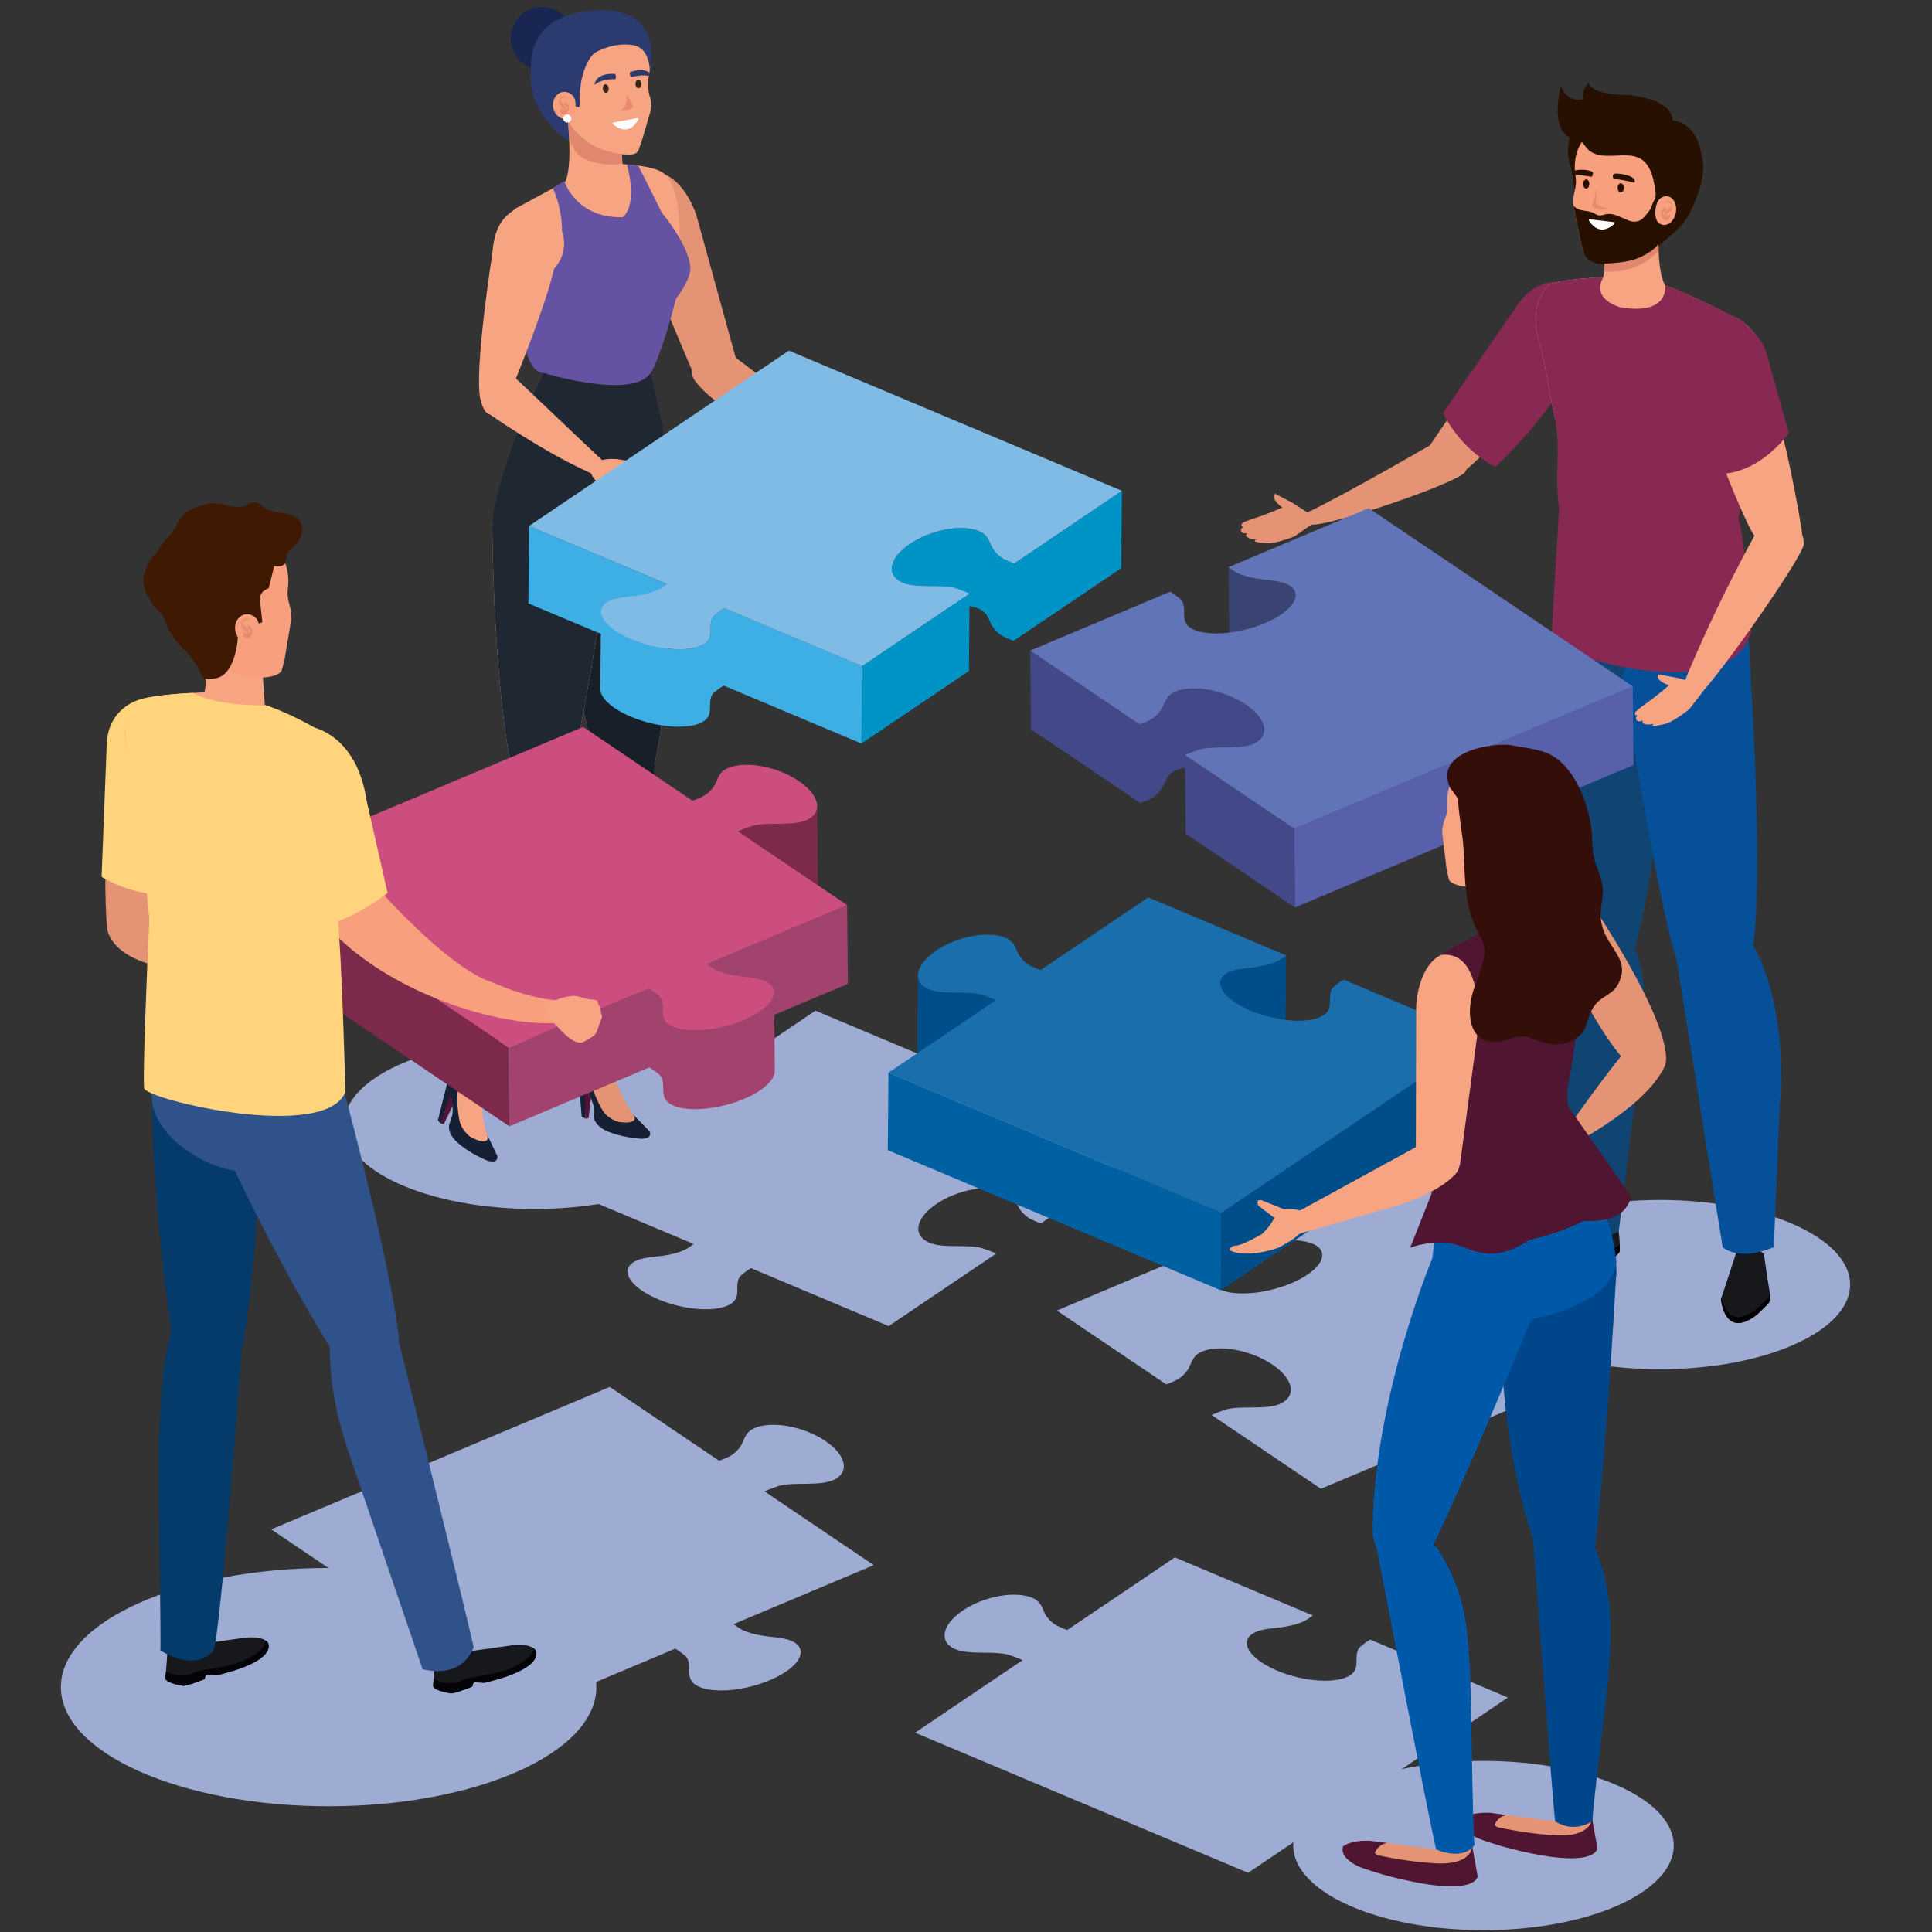 <?xml version="1.0" encoding="utf-8"?>
<!-- Generator: Adobe Illustrator 25.1.0, SVG Export Plug-In . SVG Version: 6.00 Build 0)  -->
<svg version="1.1" id="Capa_1" xmlns="http://www.w3.org/2000/svg" xmlns:xlink="http://www.w3.org/1999/xlink" x="0px" y="0px"
	 viewBox="0 0 2122 2122" style="enable-background:new 0 0 2122 2122;" xml:space="preserve">
<rect x="0" y="0" width="2122" height="2122" fill="#333333" stroke="none"/>
<style type="text/css">
	.st0{fill:#9EABD3;}
	.st1{fill:#561136;}
	.st2{fill:#152035;}
	.st3{fill:#E59375;}
	.st4{fill:#1A2652;}
	.st5{fill:#F7A483;}
	.st6{fill:#E1876F;}
	.st7{fill:#1F2732;}
	.st8{fill:#6652A2;}
	.st9{fill:#171F29;}
	.st10{fill:#2B3B6F;}
	.st11{fill:#F8A07D;}
	.st12{fill:#E98B6F;}
	.st13{fill:#3C2415;}
	.st14{fill:#FFFFFF;}
	.st15{enable-background:new    ;}
	.st16{fill:#0093C6;}
	.st17{fill:#3DAFE4;}
	.st18{fill:#80BBE6;}
	.st19{fill:#7C294B;}
	.st20{fill:#A1426F;}
	.st21{fill:#CC4E7E;}
	.st22{fill:#17181C;}
	.st23{fill:#104473;}
	.st24{fill:#065099;}
	.st25{fill:#872952;}
	.st26{fill:#271000;}
	.st27{fill:#394472;}
	.st28{fill:#424888;}
	.st29{fill:#5860AB;}
	.st30{fill:#6174B8;}
	.st31{fill:#053B6B;}
	.st32{fill:#007EA3;}
	.st33{fill:#040308;}
	.st34{fill:#30528B;}
	.st35{fill:#FFD47C;}
	.st36{fill:#3F1901;}
	.st37{fill:#004E89;}
	.st38{fill:#0061A2;}
	.st39{fill:#196EAB;}
	.st40{fill:#4F1531;}
	.st41{fill:#00468B;}
	.st42{fill:#0058A9;}
	.st43{fill:#340E08;}
	.st44{fill:#F4B78E;}
	.st45{fill:#F8B78F;}
	.st46{fill:#DD9D7E;}
	.st47{fill:#E6E7E8;}
</style>
<g>
	<g>
		<g>
			<g>
				<path class="st0" d="M1261.44,1263.95l-365.78-153.92l-285.35,192.55l151.51,63.75c-3.34,2.83-9.04,6.12-10.21,6.66
					c-5.31,2.42-12.1,4.22-18.69,5.44c-12.75,2.35-28.39,1.97-37.47,8.09c-14.19,9.58-3.02,26.97,24.91,39.43
					c0.81,0.36,1.64,0.72,2.47,1.07c29.74,12.51,65.68,14.67,80.29,4.81c11.86-8,2.74-20.72,9.82-30.02
					c0.58-0.77,6.67-5.95,11.83-8.99l151.32,63.68l118.07-79.66c-0.48-0.23-0.99-0.46-1.51-0.69c-5.83-2.6-14.21-5.4-15.54-5.69
					c-17.61-3.87-41.42,0.82-56.63-5.58c-18.64-8.3-14.84-27.12,8.1-42.6c23.19-15.65,57.17-21.95,75.9-14.08
					c11.62,5.18,11.16,13.33,15.67,20.01c2.36,3.51,5.83,7.14,10.46,10c0.56,0.34,2.66,1.4,5.33,2.59c2.24,1,4.87,2.09,7.32,2.91
					L1261.44,1263.95z"/>
			</g>
			<path class="st0" d="M873.2,1804.36c-9.22-6.24-25.14-5.84-38.08-8.22c-6.71-1.24-13.61-3.07-19.01-5.54
				c-1.17-0.54-6.98-3.88-10.37-6.76l153.99-64.8l-119.98-80.96c0.49-0.24,1.01-0.48,1.54-0.72c5.93-2.64,14.43-5.49,15.79-5.79
				c17.88-3.93,42.09,0.84,58.18-5.93c18.32-8.17,14.46-27.31-8.87-43.03c-23.57-15.91-58.11-22.32-77.71-14.06
				c-11.23,5.01-10.78,13.29-15.35,20.08c-2.41,3.58-5.94,7.27-10.65,10.17c-0.56,0.34-2.73,1.43-5.46,2.65
				c-2.26,1.01-4.92,2.1-7.39,2.94l-120.13-81.06l-371.78,156.44l290.03,195.7l153.82-64.72c5.22,3.09,11.41,8.34,12.01,9.13
				c7.19,9.46-2.08,22.38,9.97,30.52c14.86,10.02,51.38,7.82,81.61-4.89c0.85-0.36,1.69-0.72,2.51-1.09
				C876.26,1831.77,887.63,1814.1,873.2,1804.36z"/>
			<g>
				<path class="st0" d="M1160.77,1439.44l153.8-64.72c5.24,3.09,11.43,8.35,12.03,9.12c7.19,9.47-2.08,22.39,9.98,30.53
					c14.86,10.02,51.38,7.82,81.6-4.89c0.84-0.36,1.67-0.71,2.49-1.07c28.4-12.67,39.79-30.35,25.35-40.09
					c-9.23-6.22-25.13-5.83-38.09-8.22c-6.7-1.23-13.59-3.07-19-5.53c-1.18-0.54-6.97-3.89-10.37-6.76l153.99-64.79l290.04,195.71
					l-371.79,156.45l-119.99-80.97c0.47-0.24,0.97-0.46,1.49-0.69c5.93-2.64,14.48-5.51,15.84-5.81c17.89-3.93,42.1,0.85,57.56-5.66
					c18.94-8.44,15.08-27.57-8.23-43.31c-23.58-15.91-58.12-22.32-77.14-14.31c-11.81,5.26-11.35,13.54-15.92,20.33
					c-2.41,3.58-5.94,7.27-10.65,10.17c-0.56,0.33-2.73,1.43-5.47,2.64c-2.26,1.01-4.91,2.11-7.38,2.94L1160.77,1439.44z"/>
			</g>
			<g>
				<g>
					<path class="st0" d="M1656.2,1864.47l-151.33-63.67c-5.15,3.03-11.23,8.21-11.82,8.98c-7.07,9.31,2.05,22.02-9.81,30.03
						c-14.61,9.86-50.56,7.7-80.29-4.81c-0.84-0.35-1.66-0.71-2.47-1.07c-27.93-12.46-39.12-29.85-24.93-39.43
						c9.08-6.13,24.73-5.73,37.46-8.09c6.6-1.22,13.39-3.02,18.69-5.45c1.16-0.53,6.87-3.83,10.21-6.65l-151.5-63.76l-118.18,79.76
						c-2.45-0.82-5.08-1.91-7.31-2.91c-2.67-1.19-4.77-2.25-5.32-2.59c-4.64-2.86-8.11-6.49-10.48-10
						c-4.5-6.69-4.05-14.83-15.1-19.76c-19.29-8.12-53.27-1.82-76.47,13.83c-22.94,15.48-26.73,34.3-8.71,42.34
						c15.83,6.67,39.64,1.96,57.23,5.84c1.34,0.29,9.7,3.09,15.53,5.69c0.53,0.24,1.04,0.47,1.52,0.7l-118.06,79.65l365.79,153.92
						L1656.2,1864.47z"/>
				</g>
			</g>
		</g>
	</g>
	<g>
		<g>
			<path class="st0" d="M795.71,1234.9c0,51.34-93.54,92.96-208.93,92.96c-115.39,0-208.93-41.62-208.93-92.96
				c0-51.35,93.54-92.96,208.93-92.96C702.17,1141.94,795.71,1183.55,795.71,1234.9z"/>
			<g>
				<g>
					<polygon class="st1" points="643.02,1228.67 646.45,1228.04 649.88,1199.26 640.88,1188.61 					"/>
					<g>
						<polygon class="st2" points="638.89,1226.33 643.02,1228.67 642.38,1181.58 635.1,1179.92 						"/>
						<g>
							<path class="st3" d="M670.56,1167.06l7.64,25.25c0,0,10.41,24.32,18.98,33.92c0,0,15.49,21.23-13.49,19.81
								c0,0-30.9-1.65-30.43-21.47c0.4-17.05-15.26-38.21-15.26-38.21c-5.76-9.97,0.07-18.07,2.02-20.35l5.36-6.12l25.99-4.54
								L670.56,1167.06z"/>
							<path class="st2" d="M698.86,1234.06c-12.77,2.39-25.71-2.36-33.65-10.19c-8.04-7.91-17.2-36.88-14.16-27.25
								c1.26,3.98-8.19-31.23-5.67-36.73l-5.36,6.12c-1.95,2.28-8.31,10.91-2.55,20.89c0,0,16.2,20.62,15.8,37.68
								c-0.47,19.82,30.43,21.47,30.43,21.47c17.39,0.85,18.76-6.46,17.08-12.44C700.17,1233.79,699.53,1233.94,698.86,1234.06z"/>
							<path class="st2" d="M713.43,1242.53c0,0,4.36,8.24-9.48,8.24c0,0-51.85-3.29-51.83-25.57l-0.02-17.94
								c0,0,4.08,25.61,36.1,25.67c0,0,14.22,0,6.87-9.06L713.43,1242.53z"/>
						</g>
					</g>
				</g>
				<g>
					<path class="st4" d="M629.96,42.05c0,19.06-15.45,34.51-34.51,34.51c-19.06,0-34.51-15.45-34.51-34.51
						c0-19.06,15.45-34.51,34.51-34.51C614.51,7.54,629.96,22.99,629.96,42.05z"/>
					<path class="st5" d="M620.19,201.09h67.96c-3.09-9.89-9.49-35.51,0.42-52.94l-68.67-45.09
						C619.91,103.06,632.12,178.72,620.19,201.09z"/>
					<path class="st6" d="M627.81,158.39c4.07,10.41,10.65,15.48,21.4,18.87c11.9,3.76,23.33,4.51,34.51,2.55
						c-1.08-10.43-0.51-22.24,4.85-31.67l-68.67-45.09c0,0,3.72,23.08,5.04,47.51C625.88,153.18,626.79,155.79,627.81,158.39z"/>
					<path class="st5" d="M701.64,163.89l3.61-10.23l8.8-30.07c1.22-4.77,1.79-11.3,0.15-15.96c-1.97-5.61-3.49-14.75-1.4-24.96
						c5.6-27.37-6.55-41.65-6.55-41.65c-15.97-25.16-53.67-25.04-53.67-25.04c-46.6,2.42-50.41,47.55-50.41,47.55
						c-7.48,30.03,16.46,54.95,16.5,55c3.03,3.15,3.35,8.27,4.82,12.17c1.56,4.17,3.92,8.06,6.84,11.41
						c6.56,7.51,15.11,14.71,23.89,19.18c8.33,4.24,24.47,8.59,35.93,8.47C694.91,169.7,699.58,169.76,701.64,163.89z"/>
					<g>
						<polygon class="st1" points="484.1,1234.08 487.56,1234.57 500.03,1208.42 494.93,1195.44 						"/>
						<g>
							<polygon class="st2" points="480.95,1230.54 484.1,1234.08 498.6,1189.26 492.25,1185.37 							"/>
							<g>
								<path class="st5" d="M529.96,1184.56c-0.69,21.04-2.25,44.67,6.24,64.58c0,0,7.86,25.08-19.13,14.44
									c0,0-28.74-11.47-21.94-30.1c5.85-16.02-2.2-41.09-2.2-41.09c-2.26-11.3,5.86-17.09,8.44-18.63l7.04-4.08h27.02
									L529.96,1184.56z"/>
								<path class="st2" d="M535.28,1257.1c-12.86-1.84-23.6-10.48-28.61-20.44c-5.08-10.08-4.47-40.45-4.67-30.36
									c-0.08,4.17,2.26-32.21,6.41-36.61l-7.04,4.08c-2.58,1.53-11.37,7.66-9.12,18.97c0,0,8.73,24.73,2.87,40.75
									c-6.8,18.62,21.94,30.1,21.94,30.1c16.2,6.38,19.84-0.1,20.17-6.3C536.59,1257.26,535.94,1257.19,535.28,1257.1z"/>
								<path class="st2" d="M546.35,1269.79c0,0,1.49,9.21-11.62,4.77c0,0-48.06-19.76-40.89-40.85l5.74-17.01
									c0,0-4.36,25.57,25.95,35.9c0,0,13.47,4.56,9.42-6.38L546.35,1269.79z"/>
							</g>
						</g>
					</g>
					<path class="st5" d="M559.8,870.12c-34.46,63.64-40.56,89.54-46.69,137.93c-3.58,28.15-2.39,146.7-6.08,164.38
						c-1.54,7.33,26.32,3.31,26.32,3.31c5.09-12.4,86.23-284.79,86.23-284.79s9.07-28.22,1.54-33.12
						C583.29,833.18,574.82,842.38,559.8,870.12z"/>
					<path class="st7" d="M534.19,1181.42c5.09-12.4,85.39-290.47,85.39-290.47s9.07-28.22,1.54-33.12
						c-37.83-24.65-46.3-15.45-61.32,12.29c-34.46,63.64-40.56,89.54-46.69,137.93c-3.58,28.15-9.38,142.61-13.07,160.29
						C500.03,1168.34,520.65,1192.9,534.19,1181.42z"/>
					<path class="st7" d="M714.5,409.9c0,0,26.48,112.1,22.93,124.34c-10.24,35.27-105.26,84.77-191.91,12.59
						c0,0,19.81-82.91,60.94-153.04C606.46,393.79,621.58,409.4,714.5,409.9z"/>
					<path class="st8" d="M701,182.12c0,0,34.67,67.02,50.14,103.77c-6.48,43.1-29.9,107.03-39.31,120.51
						c-20.62,29.54-114.9,3.17-114.9,3.17l-27.18-90.73c79.33-28.48,37.55-112.07,37.55-112.07l12.44-7.85
						c0,0,12.69,41.08,64.32,39.62c0,0,16.96-11.04,4.48-57.91C688.53,180.63,695.98,180.86,701,182.12z"/>
					<path class="st3" d="M614.71,564.43c0,0,9.13,180.84,42.58,278.1c4.98,14.5,62.16-4.77,62.16-4.77s28.85-155.6,27.12-220.07
						c-0.98-36.43-14.01-115-14.01-115S625.33,488.68,614.71,564.43z"/>
					<path class="st3" d="M658.93,841.88l60.51-4.12c0,0-37.19,308.71-40.55,321.69c0,0-26.02,9.41-25.49,1.93
						c1.26-18.03-20.44-156.57-21.1-184.93C631.24,930.89,633.03,902.11,658.93,841.88z"/>
					<path class="st9" d="M614.71,564.43c0,0,9.13,180.84,42.58,278.1c4.98,14.5,62.16-4.77,62.16-4.77s28.85-155.6,27.12-220.07
						c-0.98-36.43-14.01-115-14.01-115S625.33,488.68,614.71,564.43z"/>
					<path class="st9" d="M686.39,1161.38c6.14-11.92,33.06-323.62,33.06-323.62l-60.51,4.12c-25.91,60.23-27.7,89.01-26.63,134.57
						c0.66,28.37,14.4,166.91,13.13,184.93C645.44,1161.38,678.33,1177.04,686.39,1161.38z"/>
					<g>
						<g>
							<path class="st3" d="M810.47,401.65l-45.88-166.32c-16.52-44.49-41.16-45.58-41.16-45.58c-47.24,7.15-17,90.04-17,90.04
								l58.31,138.15"/>
						</g>
						<g>
							<g>
								<path class="st3" d="M943.42,525.91c-19.83-14.71-21.21-18.71-24.2-24.7c-12.93-25.68,20.05-20.05,28.1-16.93
									c4.62,1.8,3.24,13.21,16.02,29.28c0,0,21.31,16.98,27.19,16.87c0,0,5.85,1.74,5.22,6.05
									C995.74,536.48,977.94,543.74,943.42,525.91z"/>
							</g>
							<g>
								<g>
									<path class="st3" d="M780.53,382.45"/>
								</g>
								<g>
									<path class="st3" d="M806.91,391.98l134.35,101.64c3.71,18.52-4.78,19.85-4.78,19.85l-108.36-49.31
										c-46.4-20.08-62.55-43.19-62.55-43.19s-18.96-17.76,11.22-35.57C776.79,385.4,790.51,377.51,806.91,391.98z"/>
								</g>
							</g>
							<path class="st3" d="M943.5,483.13c0,0-5.88,11.37,9.48,10.64l16.25-8.96c0,0,4.89-1.75,3.93-6.33c0,0-1.38-2.74-6.41-0.97
								L943.5,483.13z"/>
						</g>
					</g>
					<path class="st5" d="M540.71,579.55c0,0,0.7,180.91,24.56,280.96c3.55,14.92,58.06,10.34,58.06,10.34s35.57-171.09,40.1-235.42
						c2.56-36.36,9.84-99.99,9.84-99.99S545.66,522.8,540.71,579.55z"/>
					<path class="st5" d="M567.1,228.52c-27.81,20.33-13.59,50.9-13.59,50.9l52.52,127.56c0,0,85.17,28.97,105.79-0.57
						c9.41-13.48,18.13-49.25,29.56-100.82c7.77-35.05,8.3-96.27-11.43-114.4c-11.38-10.46-48.2-10.25-48.48-11.49l-59.66,19.22
						L567.1,228.52z"/>
					<path class="st5" d="M679.55,396.56c5.04-0.91,32.28,9.84,32.28,9.84s19.61,83.59,20.73,96.29
						c1.11,12.7-86.29,78.49-183.93,41.04c0,0,49.3-116.3,56.51-140.61C613.41,375.2,679.55,396.56,679.55,396.56z"/>
					<path class="st8" d="M726.97,233.82c0,0,28.82,33.94,31.24,59.15c1.35,14.04-16.38,37.54-25.25,46.2
						C726.68,345.31,689.45,257.25,726.97,233.82z"/>
					<path class="st7" d="M572.54,516.03c0,0-34.43,7.65-31.32,70.76c3.03,61.63,115.24,74.44,129.65,12.35
						C686.36,532.3,633.81,493.12,572.54,516.03z"/>
					<path class="st10" d="M623.89,135.92c-0.24-21.28,0.3-19.97,0.3-19.97c0.5-6.22,12.7,7.19,12.45-0.92
						c-1.16-37.08,12.32-54.73,17.59-57.59c14.3-7.74,29.4-9.97,41.36-7.84c18.75,3.33,18.04,28.3,18.04,28.3
						c15.98-91.39-85.94-62.18-85.94-62.18c-49.64,13.04-44.52,59.81-44.52,59.81c-6.08,50.23,41.51,79.25,41.51,79.25
						L623.89,135.92z"/>
					<g>
						<g>
							<g>
								<g>
									<g>
										<g>
											<path class="st11" d="M627.15,128.68c-1.67,1.28-3.8,2.02-6.47,1.97c-7.22-0.1-13.21-6.86-13.38-15.07
												c-0.16-8.2,5.53-14.78,12.74-14.68c3.42,0.05,6.56,1.6,8.95,4.08c3.46,3.63,3.58,10.32,2.75,14.93
												C631.1,123.59,629.64,126.75,627.15,128.68z"/>
										</g>
									</g>
								</g>
							</g>
						</g>
						<g>
							<g>
								<path class="st12" d="M622.96,108.55c-0.42-4.31-9.15-0.2-7.83,2.24c0.77,1.4,2.3,2.42,3.5,3.4
									c1.64,1.34,2.45,2.57,2.68,4.72c0.03,0.24,0.08,0.99-0.17,1.16c-1.13,0.79-4.83-3.42-5.64-4.31
									c-1.59-1.75-1.82-4.73-1.05-6.89c0.81-2.3,2.32-3.38,4.78-3.23c1.96,0.11,3.96,0.25,3.84,2.68
									C623.07,108.36,622.99,108.76,622.96,108.55L622.96,108.55z"/>
							</g>
							<g>
								<path class="st12" d="M620.17,113.02c0.91-0.91,1.78-0.15,2.7,0.51c0.86,0.64,1.34,1.53,1.56,2.54
									c0.5,2.24,0.2,5.25-1.08,7.2c-1.04,1.57-2.79,2.54-4.68,2.49c-2.63-0.08-3.41-2.39-3.51-4.62c-0.03-0.59-0.08-1.99,0.5-2.37
									c0.64-0.4,1.08,0.57,1.5,1c0.59,0.55,1.45,0.77,2.23,0.84c1.5,0.12,2.96-0.64,3.9-1.75c0.16-0.2,0.32-0.43,0.4-0.67
									c0,1.45-0.08,1.77-0.23,0.97c-0.11-0.37-0.29-0.71-0.49-1.03c-0.61-1.01-1.64-1.69-2.32-2.65
									C620.33,115.05,619.71,113.49,620.17,113.02L620.17,113.02z"/>
							</g>
						</g>
					</g>
					<g>
						<path class="st13" d="M668.49,96.93c0.25,2.59-0.97,4.82-2.72,4.99c-1.75,0.17-3.38-1.78-3.62-4.37
							c-0.25-2.58,0.97-4.81,2.72-4.98C666.62,92.4,668.24,94.35,668.49,96.93z"/>
						<path class="st13" d="M704.35,92.1c0.09,2.59-1.25,4.75-3.01,4.81c-1.76,0.07-3.26-1.98-3.35-4.57
							c-0.09-2.59,1.25-4.75,3.01-4.81C702.75,87.46,704.25,89.51,704.35,92.1z"/>
						<path class="st10" d="M653.05,93.45c6.74-7.08,22.58-6.52,22.58-6.52s1.06-0.06,0.78-3.29c0,0-0.08-2.86-2.37-2.58
							C674.04,81.08,653.88,79.74,653.05,93.45z"/>
						<path class="st10" d="M713.45,79.91c-7.03-5.7-19.97-1.25-19.97-1.25c-2.28,0.33-1.61,3.1-1.61,3.1
							c0.57,3.19,1.61,2.96,1.61,2.96s10.7-3.3,19.08-1.35C712.86,82.22,713.18,81.08,713.45,79.91z"/>
						<g>
							<path class="st14" d="M699.81,129.68l-25.53,4.72c-1.34,0.25-1.88,1.04-1.15,1.76c0,0,7.35,7.35,15.62,5.8
								c8.28-1.55,12.41-11.05,12.41-11.05C701.53,130.08,700.91,129.6,699.81,129.68z"/>
						</g>
						<path class="st12" d="M681.48,121.64c13.38-0.97,14.11-4.47,14.11-4.47l-7.02-14.1C688.57,103.06,690.18,117.16,681.48,121.64
							z"/>
					</g>
					<path class="st7" d="M540.71,579.55c0,0,0.7,180.91,24.56,280.96c3.55,14.92,58.06,10.34,58.06,10.34s35.57-171.09,40.1-235.42
						c2.56-36.36,9.84-99.99,9.84-99.99S545.66,522.8,540.71,579.55z"/>
					<path class="st7" d="M714.5,409.9c0,0,26.48,112.1,22.93,124.34c-10.24,35.27-105.26,84.77-191.91,12.59
						c0,0,19.81-82.91,60.94-153.04C606.46,393.79,621.58,409.4,714.5,409.9z"/>
					<path class="st8" d="M596.92,409.57c0,0,96.96,29.88,117.58,0.33c9.41-13.48,30.15-80.91,36.64-124.01
						C735.66,249.14,701,182.12,701,182.12c-5.01-1.26-12.47-1.5-12.47-1.5c12.48,46.86-4.48,57.91-4.48,57.91
						c-51.63,1.47-64.32-39.62-64.32-39.62l-12.44,7.85c0,0,38.46,79.89-35.77,116.42C571.53,323.19,569.75,408.89,596.92,409.57z"
						/>
					<path class="st14" d="M627.5,130.18c0,2.43-1.98,4.41-4.42,4.41c-2.44,0-4.42-1.98-4.42-4.41c0-2.44,1.98-4.42,4.42-4.42
						C625.52,125.76,627.5,127.74,627.5,130.18z"/>
					<g>
						<path class="st5" d="M608.75,240.17c15.08,16.04,14.31,41.27-1.73,56.34c-16.04,15.09-66.43,43.85-66.9,21.84
							c-0.93-43.26,0.76-66.77,16.8-81.84C572.96,221.41,593.66,224.13,608.75,240.17z"/>
						<path class="st5" d="M610.55,276.74l-34.83-20.08l-35.01,21.9c0,0-20.49,130.54-12.94,160.42
							c8.04,31.83,22.66,8.38,29.58-0.32C557.35,438.66,614.49,302.11,610.55,276.74z"/>
						<path class="st5" d="M533.06,451.73c0,0,62.64,44.73,118.23,69.06c0,0,18.37-7.71,9.18-16.2
							c-15.59-14.42-83.78-79.71-99.52-94.15C533.06,400.9,533.06,451.73,533.06,451.73z"/>
						<g>
							<g>
								<path class="st5" d="M682.99,545.76c-22.66-9.8-24.92-13.38-29.21-18.51c-18.46-22.04,14.94-24.11,23.49-22.91
									c4.91,0.7,6.17,12.12,22.28,24.84c0,0,24.62,11.65,30.32,10.2c0,0,6.09,0.35,6.45,4.69
									C736.34,544.08,720.67,555.22,682.99,545.76z"/>
							</g>
							<path class="st5" d="M676.21,504.07c0,0-9.71,8.34,4.8,13.42l18.42-2.22c0,0,5.2,0.2,6.01-4.4c0,0-0.25-3.05-5.58-3.29
								L676.21,504.07z"/>
						</g>
					</g>
				</g>
			</g>
		</g>
		<g class="st15">
			<path class="st16" d="M1068.69,666.48c-0.27-0.07-0.54-0.12-0.82-0.18c-0.42-0.09-0.83-0.19-1.26-0.27
				c-0.3-0.06-0.61-0.11-0.92-0.16c-0.29-0.05-0.59-0.11-0.88-0.15l-0.63,71.29l-118.06,79.66l0.74-85.08l97.81-65.99
				c-1.43,0.17-2.88,0.37-4.34,0.61c-0.31,0.04-0.63,0.1-0.95,0.16c-0.55,0.1-1.11,0.2-1.67,0.3c-0.37,0.08-0.75,0.15-1.12,0.23
				c-0.54,0.11-1.08,0.22-1.62,0.34c-0.34,0.07-0.68,0.15-1.02,0.23c-0.85,0.2-1.71,0.4-2.57,0.61c-0.23,0.06-0.46,0.11-0.68,0.17
				c-1.06,0.27-2.11,0.57-3.17,0.88c-0.19,0.05-0.38,0.11-0.56,0.17c-1.46,0.43-2.91,0.89-4.36,1.38c-0.05,0.02-0.1,0.04-0.15,0.06
				c-1.46,0.5-2.9,1.03-4.34,1.59c-0.1,0.05-0.21,0.08-0.31,0.12c-1.63,0.64-3.24,1.32-4.83,2.04c-0.08,0.03-0.15,0.06-0.22,0.1
				c-1.61,0.73-3.2,1.5-4.76,2.31c-0.05,0.02-0.11,0.05-0.16,0.08c-1.58,0.81-3.13,1.68-4.65,2.57c-0.03,0.02-0.06,0.04-0.08,0.05
				c-1.54,0.91-3.05,1.86-4.51,2.85c-13.03,8.79-19.88,18.67-19.96,27.07c0.25-28.36,0.5-56.71,0.75-85.07
				c0.07-8.41,6.92-18.28,19.96-27.08c1.46-0.99,2.97-1.93,4.51-2.85c0.03-0.01,0.06-0.03,0.08-0.05c1.52-0.9,3.07-1.75,4.65-2.58
				c0.05-0.02,0.11-0.05,0.16-0.08c1.56-0.81,3.14-1.57,4.75-2.3c0.08-0.03,0.16-0.07,0.24-0.1c1.58-0.72,3.18-1.39,4.81-2.03
				c0.03-0.01,0.07-0.03,0.1-0.04c0.09-0.04,0.18-0.07,0.27-0.1c1.41-0.55,2.83-1.07,4.26-1.56c0.07-0.03,0.14-0.05,0.2-0.08
				c1.43-0.49,2.87-0.94,4.31-1.37c0.13-0.04,0.25-0.08,0.38-0.12c0.08-0.02,0.16-0.05,0.24-0.07c1.05-0.3,2.09-0.59,3.14-0.86
				c0.24-0.07,0.47-0.12,0.7-0.18c0.84-0.21,1.69-0.42,2.53-0.61c0.17-0.04,0.34-0.08,0.51-0.12c0.19-0.04,0.38-0.08,0.57-0.12
				c0.52-0.11,1.04-0.22,1.55-0.33c0.4-0.08,0.79-0.16,1.19-0.23c0.53-0.1,1.05-0.2,1.58-0.29c0.28-0.04,0.56-0.1,0.83-0.15
				c0.07-0.01,0.14-0.01,0.21-0.02c1.45-0.24,2.89-0.44,4.32-0.61c0.12-0.01,0.25-0.04,0.38-0.05c0.09-0.01,0.18-0.01,0.28-0.02
				c1.25-0.14,2.5-0.26,3.73-0.34c0.1-0.01,0.21-0.02,0.31-0.03c0.14-0.01,0.28-0.01,0.42-0.01c1.16-0.08,2.31-0.13,3.45-0.15
				c0.01-0.01,0.03-0.01,0.04-0.01c0.02,0,0.04,0,0.06,0c1.07-0.01,2.13-0.01,3.17,0.02c0.14,0,0.29,0,0.43,0
				c0.12,0.01,0.24,0.01,0.36,0.02c1.05,0.04,2.09,0.09,3.11,0.17c0.03,0.01,0.06,0.01,0.09,0.01c0.08,0.01,0.16,0.02,0.24,0.03
				c1.06,0.09,2.1,0.21,3.12,0.35c0.12,0.01,0.24,0.02,0.35,0.04c0.08,0.01,0.16,0.02,0.24,0.04c0.41,0.06,0.81,0.14,1.21,0.2
				c0.32,0.05,0.65,0.11,0.98,0.17c0.4,0.08,0.78,0.16,1.17,0.25c0.27,0.06,0.54,0.1,0.8,0.17c0.03,0.01,0.07,0.02,0.1,0.02
				c0.91,0.23,1.8,0.48,2.66,0.75c0.2,0.06,0.4,0.13,0.6,0.2c0.87,0.29,1.73,0.6,2.54,0.94c0.66,0.3,1.26,0.6,1.84,0.91
				c0.17,0.09,0.34,0.19,0.51,0.28c0.2,0.12,0.42,0.23,0.62,0.35c0.17,0.11,0.32,0.22,0.49,0.32c0.21,0.13,0.41,0.26,0.62,0.4
				c0.32,0.22,0.63,0.44,0.92,0.66c0.17,0.14,0.35,0.26,0.52,0.4c0.06,0.05,0.12,0.09,0.18,0.14c0.35,0.29,0.68,0.59,0.99,0.89
				c0.05,0.04,0.08,0.08,0.13,0.12c0.25,0.24,0.49,0.48,0.71,0.73v0.02h0v-0.02c0.07,0.08,0.13,0.16,0.2,0.23
				c0.11,0.13,0.22,0.25,0.32,0.38c0.22,0.26,0.43,0.53,0.64,0.8c0.09,0.13,0.19,0.25,0.28,0.38c0.04,0.06,0.1,0.13,0.14,0.19
				c0.1,0.14,0.18,0.29,0.27,0.42c0.17,0.26,0.35,0.53,0.51,0.8c0.12,0.2,0.23,0.39,0.34,0.59c0.15,0.27,0.3,0.54,0.45,0.82
				c0.04,0.08,0.09,0.16,0.13,0.24c0.05,0.1,0.09,0.19,0.13,0.28c0.24,0.48,0.47,0.95,0.69,1.43c0.03,0.08,0.07,0.16,0.11,0.24
				c0.29,0.65,0.57,1.31,0.85,1.96c0.18,0.42,0.37,0.85,0.55,1.27c0.08,0.19,0.17,0.39,0.26,0.57c0.25,0.56,0.51,1.12,0.79,1.67
				c0.14,0.28,0.29,0.55,0.44,0.82c0.08,0.15,0.16,0.3,0.24,0.45c0.24,0.42,0.5,0.84,0.78,1.26c0.18,0.26,0.37,0.53,0.56,0.79
				c0.26,0.37,0.54,0.74,0.84,1.11c0.12,0.16,0.25,0.32,0.38,0.48c0.39,0.49,0.81,0.98,1.25,1.46c0.03,0.03,0.05,0.06,0.08,0.09
				c0.46,0.5,0.95,0.99,1.45,1.47c0.15,0.14,0.3,0.28,0.45,0.41c0.37,0.35,0.75,0.69,1.15,1.03c0.19,0.16,0.38,0.32,0.58,0.48
				c0.4,0.32,0.81,0.64,1.24,0.96c0.19,0.14,0.37,0.28,0.56,0.41c0.62,0.44,1.26,0.87,1.92,1.28c0.03,0.02,0.08,0.05,0.12,0.07
				c0.06,0.03,0.12,0.07,0.2,0.11c0.04,0.01,0.09,0.05,0.13,0.06c0.09,0.05,0.18,0.1,0.29,0.16c0.06,0.03,0.13,0.07,0.2,0.1
				c0.11,0.05,0.22,0.11,0.34,0.17c0.08,0.04,0.16,0.08,0.24,0.12c0.13,0.07,0.25,0.13,0.4,0.2c0.1,0.05,0.22,0.1,0.32,0.16
				c0.14,0.07,0.27,0.14,0.42,0.2c0.16,0.08,0.33,0.16,0.51,0.24c0.1,0.05,0.2,0.09,0.31,0.14c0.19,0.09,0.39,0.18,0.59,0.27
				c0.1,0.05,0.21,0.1,0.32,0.15c0.31,0.14,0.63,0.28,0.96,0.43c2.24,1,4.87,2.08,7.32,2.91l118.17-79.75l-0.74,85.07l-118.18,79.75
				c-2.45-0.82-5.08-1.91-7.32-2.9c-0.33-0.15-0.66-0.3-0.97-0.44c-0.06-0.03-0.11-0.05-0.16-0.08c-0.25-0.12-0.5-0.24-0.74-0.35
				c-0.1-0.04-0.18-0.08-0.28-0.13c-0.19-0.08-0.37-0.17-0.55-0.26c-0.12-0.05-0.22-0.1-0.33-0.16c-0.14-0.07-0.28-0.14-0.41-0.2
				c-0.09-0.04-0.17-0.08-0.26-0.12c-0.13-0.07-0.27-0.14-0.39-0.2c-0.07-0.04-0.13-0.07-0.19-0.1c-0.12-0.06-0.24-0.12-0.34-0.17
				c-0.06-0.03-0.1-0.06-0.15-0.08c-0.09-0.05-0.19-0.1-0.26-0.14c-0.04-0.02-0.07-0.04-0.1-0.06c-0.06-0.03-0.13-0.06-0.17-0.09
				c-0.01-0.01-0.02-0.01-0.03-0.02c-0.66-0.41-1.3-0.84-1.91-1.28c-0.2-0.14-0.39-0.29-0.59-0.43c-0.42-0.31-0.82-0.62-1.21-0.94
				c-0.1-0.08-0.21-0.16-0.31-0.24c-0.1-0.08-0.18-0.17-0.29-0.25c-0.39-0.33-0.76-0.66-1.12-1c-0.16-0.15-0.32-0.29-0.47-0.45
				c-0.5-0.48-0.99-0.97-1.44-1.46c-0.01-0.01-0.01-0.02-0.01-0.02c-0.03-0.04-0.06-0.07-0.09-0.1c-0.44-0.47-0.84-0.95-1.23-1.43
				c-0.13-0.16-0.25-0.32-0.38-0.48c-0.29-0.37-0.57-0.75-0.85-1.13c-0.06-0.09-0.14-0.18-0.2-0.27c-0.12-0.17-0.24-0.34-0.35-0.51
				c-0.28-0.41-0.54-0.82-0.78-1.25c-0.11-0.2-0.22-0.39-0.32-0.59c-0.12-0.22-0.24-0.43-0.35-0.65c-0.01-0.01-0.01-0.02-0.01-0.03
				c-0.29-0.56-0.55-1.13-0.81-1.7c-0.07-0.16-0.14-0.32-0.21-0.48c-0.22-0.5-0.44-1.01-0.66-1.52c-0.25-0.58-0.5-1.17-0.76-1.75
				c-0.05-0.1-0.1-0.22-0.15-0.32c-0.21-0.45-0.42-0.91-0.65-1.36c-0.09-0.18-0.18-0.37-0.28-0.55c-0.14-0.26-0.28-0.53-0.44-0.79
				c-0.11-0.2-0.23-0.41-0.35-0.61c-0.16-0.27-0.34-0.53-0.51-0.8c-0.13-0.2-0.26-0.41-0.41-0.6c-0.09-0.13-0.19-0.26-0.29-0.39
				c-0.2-0.26-0.41-0.53-0.63-0.79c-0.11-0.13-0.22-0.26-0.34-0.39c-0.29-0.32-0.59-0.64-0.91-0.96c-0.05-0.04-0.08-0.08-0.13-0.13
				c-0.36-0.35-0.76-0.69-1.17-1.03c-0.16-0.13-0.34-0.26-0.51-0.39c-0.29-0.23-0.6-0.45-0.93-0.67c-0.2-0.14-0.41-0.27-0.62-0.41
				c-0.35-0.23-0.72-0.45-1.11-0.66c-0.17-0.09-0.34-0.19-0.51-0.28c-0.58-0.31-1.19-0.62-1.84-0.91c-0.82-0.35-1.67-0.65-2.54-0.94
				c-0.2-0.07-0.4-0.14-0.61-0.2C1070.5,666.95,1069.61,666.7,1068.69,666.48z"/>
			<path class="st17" d="M580.34,662.75l0.75-85.08l151.51,63.75l-0.62,70.8c0.05,0,0.1,0.01,0.15,0.01
				c0.33,0.04,0.65,0.08,0.98,0.11c1.21,0.14,2.41,0.26,3.6,0.35c0.12,0.01,0.24,0.02,0.36,0.03c0.88,0.07,1.74,0.13,2.6,0.17
				c0.32,0.02,0.65,0.03,0.97,0.05c0.65,0.03,1.3,0.06,1.94,0.08c0.24,0.01,0.48,0.01,0.72,0.01c1.52,0.04,3.03,0.05,4.49,0.02
				c0.2,0,0.39-0.01,0.59-0.01c1.23-0.03,2.43-0.08,3.62-0.15c0.09-0.01,0.18-0.02,0.28-0.02c1.11-0.08,2.18-0.18,3.25-0.29
				c0.27-0.03,0.53-0.06,0.8-0.09c0.9-0.1,1.8-0.23,2.66-0.37c0.1-0.02,0.21-0.03,0.32-0.05c0.94-0.16,1.85-0.34,2.75-0.54
				c0.23-0.05,0.46-0.1,0.68-0.15c0.84-0.2,1.66-0.41,2.45-0.64c0.11-0.03,0.24-0.06,0.35-0.09c0.17-0.05,0.33-0.11,0.49-0.16
				c0.43-0.14,0.87-0.27,1.28-0.41c0.22-0.08,0.43-0.16,0.64-0.24c0.36-0.14,0.71-0.26,1.06-0.41c0.2-0.08,0.39-0.17,0.58-0.24
				c0.34-0.15,0.67-0.3,1-0.45c0.18-0.09,0.37-0.17,0.55-0.26c0.34-0.17,0.67-0.35,0.99-0.52c0.15-0.08,0.3-0.17,0.45-0.25
				c0.46-0.26,0.9-0.54,1.33-0.82c5.69-3.84,6.55-8.76,6.69-13.87c0.01-1.38,0.02-2.76,0.04-4.14c0.04-4.2,0.32-8.36,3.1-12.01
				c0.58-0.77,6.67-5.95,11.83-8.99l151.32,63.67l-0.74,85.08L794.8,752.99c-5.15,3.03-11.24,8.21-11.82,8.98
				c-2.49,3.28-2.98,6.97-3.08,10.73c-0.01,1.38-0.03,2.75-0.04,4.13c-0.05,5.56-0.54,11-6.71,15.17c-0.42,0.29-0.87,0.56-1.32,0.82
				c-0.15,0.08-0.31,0.16-0.46,0.25c-0.32,0.17-0.64,0.35-0.97,0.51c-0.18,0.09-0.37,0.18-0.56,0.27c-0.32,0.15-0.66,0.3-1,0.45
				c-0.19,0.08-0.39,0.16-0.58,0.25c-0.11,0.04-0.21,0.09-0.32,0.14c-0.24,0.09-0.5,0.18-0.75,0.27c-0.21,0.08-0.42,0.16-0.63,0.24
				c-0.41,0.14-0.83,0.27-1.26,0.41c-0.18,0.05-0.35,0.11-0.53,0.17c-0.03,0.01-0.06,0.01-0.09,0.03c-0.07,0.01-0.15,0.03-0.22,0.05
				c-0.8,0.24-1.64,0.45-2.49,0.64c-0.12,0.03-0.24,0.06-0.36,0.09c-0.1,0.02-0.2,0.04-0.3,0.05c-0.9,0.2-1.83,0.38-2.77,0.54
				c-0.02,0.01-0.03,0.01-0.05,0.01c-0.07,0.01-0.14,0.01-0.21,0.03c-0.89,0.15-1.8,0.27-2.73,0.38c-0.13,0.02-0.26,0.04-0.39,0.05
				c-0.12,0.01-0.25,0.02-0.37,0.04c-1.07,0.11-2.15,0.21-3.26,0.29c-0.02,0-0.05,0.01-0.07,0.01c-0.07,0.01-0.15,0.01-0.22,0.01
				c-1.18,0.08-2.39,0.13-3.62,0.16c-0.13,0-0.24,0.01-0.37,0.01c-0.06,0-0.12,0-0.18,0c-1.47,0.02-2.97,0.01-4.49-0.02
				c-0.12-0.01-0.24,0-0.36-0.01c-0.13,0-0.25-0.01-0.37-0.02c-0.64-0.01-1.29-0.04-1.93-0.08c-0.32-0.01-0.65-0.02-0.97-0.05
				c-0.92-0.05-1.85-0.11-2.78-0.2c-0.05,0-0.1,0-0.15-0.01c0,0-0.01,0-0.01,0c-1.2-0.1-2.41-0.23-3.63-0.35
				c-0.32-0.04-0.64-0.08-0.95-0.11c-1.07-0.13-2.15-0.26-3.23-0.42c-0.13-0.01-0.26-0.03-0.4-0.05c-0.05,0-0.09-0.02-0.14-0.02
				c-1.01-0.15-2.01-0.31-3.02-0.48c-0.17-0.03-0.35-0.07-0.52-0.1c-0.85-0.14-1.69-0.29-2.54-0.45c-0.38-0.08-0.76-0.16-1.14-0.23
				c-0.64-0.13-1.29-0.26-1.94-0.4c-0.43-0.09-0.85-0.19-1.28-0.29c-0.6-0.13-1.21-0.27-1.82-0.42c-0.16-0.03-0.32-0.07-0.48-0.1
				c-0.14-0.03-0.28-0.08-0.42-0.11c-1.64-0.4-3.28-0.82-4.92-1.28c-0.22-0.06-0.43-0.12-0.64-0.18c-1.67-0.48-3.33-0.97-4.98-1.51
				c-0.17-0.05-0.34-0.11-0.51-0.17c-1.7-0.56-3.39-1.14-5.07-1.76c-0.1-0.04-0.2-0.08-0.3-0.11c-1.74-0.65-3.48-1.34-5.18-2.06
				c-0.84-0.35-1.66-0.71-2.47-1.07c-1.15-0.51-2.26-1.03-3.35-1.57c-0.38-0.18-0.73-0.36-1.11-0.54c-0.71-0.36-1.41-0.71-2.09-1.07
				c-0.41-0.21-0.8-0.43-1.2-0.64c-0.63-0.35-1.25-0.69-1.85-1.03c-0.38-0.22-0.76-0.44-1.13-0.66c-0.23-0.14-0.47-0.26-0.69-0.4
				c-0.38-0.23-0.74-0.46-1.11-0.7c-0.32-0.2-0.66-0.4-0.98-0.61c-0.67-0.43-1.31-0.86-1.95-1.3c-0.2-0.14-0.42-0.28-0.62-0.42
				c-0.82-0.57-1.61-1.15-2.37-1.73c-0.2-0.15-0.38-0.3-0.57-0.45c-0.45-0.35-0.9-0.7-1.33-1.06c-0.08-0.07-0.15-0.14-0.24-0.21
				c-0.56-0.47-1.07-0.94-1.59-1.4c-0.23-0.21-0.47-0.42-0.69-0.63c-0.71-0.68-1.39-1.35-2.02-2.03c0-0.01,0-0.01,0-0.01
				c-0.55-0.6-1.06-1.19-1.53-1.78c-0.15-0.2-0.28-0.39-0.43-0.57c-0.25-0.32-0.51-0.66-0.74-0.98c-0.06-0.09-0.11-0.17-0.17-0.27
				c-0.11-0.16-0.22-0.33-0.32-0.5c-0.27-0.42-0.53-0.83-0.76-1.25c-0.1-0.17-0.2-0.35-0.29-0.52c-0.05-0.1-0.11-0.2-0.16-0.3
				c-0.22-0.44-0.42-0.87-0.61-1.31c-0.03-0.07-0.05-0.14-0.08-0.22c-0.12-0.3-0.24-0.61-0.35-0.91c-0.07-0.2-0.12-0.39-0.17-0.57
				c-0.03-0.1-0.07-0.2-0.09-0.29c-0.12-0.44-0.22-0.87-0.29-1.3c-0.02-0.09-0.02-0.17-0.04-0.26c-0.01-0.09-0.02-0.18-0.03-0.27
				c-0.07-0.49-0.11-0.97-0.11-1.46c0-0.05,0-0.1,0-0.15c0.18-20.19,0.35-40.37,0.53-60.55L580.34,662.75z"/>
			<g>
				<path class="st18" d="M1232.22,539.05L866.44,385.13L581.08,577.68l151.51,63.75c-3.34,2.83-9.04,6.12-10.21,6.66
					c-5.31,2.42-12.1,4.22-18.69,5.44c-12.75,2.35-28.39,1.97-37.47,8.09c-14.19,9.58-3.02,26.97,24.91,39.43
					c0.81,0.36,1.64,0.72,2.47,1.07c29.74,12.51,65.68,14.67,80.29,4.81c11.86-8,2.74-20.72,9.82-30.02
					c0.58-0.77,6.67-5.95,11.83-8.99l151.32,63.67l118.07-79.66c-0.48-0.23-0.99-0.46-1.51-0.7c-5.83-2.6-14.21-5.4-15.54-5.69
					c-17.61-3.87-41.42,0.82-56.63-5.58c-18.64-8.3-14.84-27.12,8.1-42.6c23.19-15.65,57.17-21.95,75.9-14.08
					c11.62,5.18,11.16,13.32,15.67,20.01c2.36,3.51,5.83,7.14,10.46,10c0.55,0.34,2.66,1.4,5.33,2.59c2.24,1,4.87,2.08,7.32,2.91
					L1232.22,539.05z"/>
			</g>
		</g>
		<g class="st15">
			<g>
				<path class="st19" d="M897.57,885.4c0,0.21-0.01,0.41-0.02,0.63c0,0.23-0.01,0.45-0.03,0.67c-0.01,0.18-0.04,0.36-0.06,0.55
					c-0.03,0.21-0.05,0.43-0.08,0.64c-0.03,0.21-0.08,0.42-0.12,0.63c-0.03,0.16-0.06,0.32-0.1,0.48c-0.05,0.22-0.11,0.43-0.17,0.64
					c-0.05,0.15-0.09,0.3-0.14,0.45c-0.03,0.09-0.07,0.17-0.1,0.26c-0.2,0.6-0.44,1.17-0.72,1.73c-0.01,0.01-0.01,0.03-0.02,0.04
					c-0.28,0.54-0.6,1.07-0.95,1.58c-0.06,0.08-0.11,0.17-0.17,0.26c-0.35,0.5-0.75,0.98-1.18,1.45c-0.12,0.14-0.24,0.26-0.36,0.39
					c-0.14,0.14-0.27,0.29-0.41,0.42c-0.16,0.15-0.32,0.31-0.49,0.46c-0.15,0.14-0.3,0.28-0.46,0.41c-0.14,0.12-0.29,0.24-0.44,0.36
					c-0.27,0.21-0.55,0.42-0.83,0.64c-0.15,0.1-0.3,0.21-0.46,0.32c-0.31,0.21-0.63,0.42-0.96,0.62c-0.14,0.09-0.28,0.18-0.43,0.27
					c-0.28,0.17-0.58,0.32-0.88,0.48c-0.16,0.1-0.32,0.19-0.49,0.28c-0.48,0.23-0.97,0.48-1.47,0.7c-1.93,0.81-3.98,1.46-6.11,1.97
					c-1.7,0.41-3.45,0.74-5.26,1c-1.71,0.25-3.48,0.44-5.26,0.59c-2.49,0.2-5.04,0.32-7.62,0.39c-5.64,0.17-11.43,0.11-17.05,0.26
					c-2.54,0.08-5.04,0.19-7.47,0.39l0.75,86.48c2.44-0.2,4.94-0.32,7.48-0.39c5.62-0.16,11.41-0.1,17.05-0.26
					c2.58-0.07,5.12-0.19,7.62-0.39c1.79-0.14,3.55-0.34,5.26-0.58c1.8-0.26,3.56-0.6,5.26-1.01c2.14-0.51,4.18-1.16,6.11-1.97
					c0.51-0.23,1-0.46,1.48-0.71c0.14-0.07,0.27-0.15,0.4-0.22c0.33-0.17,0.66-0.36,0.98-0.55c0.03-0.02,0.07-0.04,0.1-0.05
					c0.09-0.06,0.18-0.12,0.28-0.18c0.34-0.21,0.68-0.42,1-0.64c0.15-0.11,0.3-0.21,0.45-0.32c0.28-0.21,0.56-0.42,0.82-0.64
					c0.09-0.07,0.18-0.13,0.26-0.2c0.06-0.05,0.12-0.11,0.19-0.17c0.16-0.14,0.31-0.26,0.46-0.41c0.17-0.15,0.33-0.3,0.49-0.45
					c0.14-0.14,0.28-0.28,0.42-0.42c0.08-0.1,0.17-0.18,0.25-0.26c0.04-0.04,0.07-0.08,0.11-0.13c0.43-0.47,0.82-0.96,1.18-1.46
					c0.02-0.03,0.05-0.06,0.08-0.09c0.03-0.05,0.06-0.11,0.09-0.16c0.35-0.51,0.68-1.04,0.95-1.59l0-0.01
					c0-0.01,0.01-0.01,0.01-0.01c0.29-0.57,0.53-1.16,0.73-1.75c0.02-0.05,0.05-0.09,0.06-0.14c0.01-0.03,0.02-0.06,0.03-0.1
					c0.06-0.17,0.1-0.35,0.15-0.51c0.05-0.19,0.11-0.38,0.16-0.57c0.04-0.17,0.07-0.35,0.1-0.52c0.03-0.14,0.07-0.28,0.09-0.42
					c0.01-0.06,0.01-0.1,0.02-0.16c0.03-0.23,0.06-0.46,0.09-0.7c0.02-0.17,0.04-0.33,0.05-0.49c0.02-0.26,0.03-0.52,0.03-0.78
					c0-0.13,0.02-0.25,0.02-0.37c0-0.06,0-0.11,0-0.17L897.57,885.4z"/>
				<path class="st19" d="M827.85,906.67c-0.03,0.01-0.06,0.01-0.09,0.02c-1.6,0.39-9.89,3.17-15.69,5.77
					c-0.54,0.24-1.06,0.48-1.54,0.72l0.76,86.47c0.49-0.24,1.01-0.48,1.55-0.72c5.8-2.59,14.09-5.37,15.69-5.77
					c0.03-0.01,0.07-0.01,0.09-0.02c1.36-0.3,2.76-0.54,4.18-0.76c1.7-0.24,3.45-0.43,5.22-0.57l-0.75-86.48
					c-1.78,0.15-3.52,0.33-5.22,0.58C830.6,906.12,829.2,906.38,827.85,906.67z"/>
			</g>
			<path class="st20" d="M931.26,1080.61l-0.76-86.47l-153.99,64.8l0.63,71.96c-17.88,2.14-33.95,0.46-42.62-5.39
				c-5.77-3.9-6.65-8.88-6.79-14.07c-0.02-1.42-0.03-2.85-0.04-4.28c-0.04-4.26-0.34-8.48-3.14-12.17
				c-0.6-0.79-6.79-6.04-12.01-9.13l-153.82,64.72l0.76,86.48l153.82-64.73c5.22,3.08,11.41,8.35,12.01,9.13
				c2.51,3.31,3.01,7.04,3.12,10.84c0.01,1.43,0.02,2.86,0.04,4.29c0.05,5.65,0.56,11.16,6.82,15.39
				c14.85,10.02,51.38,7.83,81.6-4.89c0.85-0.35,1.69-0.72,2.51-1.09c20.11-8.96,31.68-20.44,31.59-29.84
				c-0.18-20.52-0.36-41.03-0.55-61.54L931.26,1080.61z"/>
			<path class="st19" d="M886.02,900.74l0.76,86.47c-16.09,6.78-40.3,2.01-58.19,5.93c-1.35,0.31-9.86,3.14-15.78,5.79
				c-0.54,0.24-1.06,0.48-1.55,0.72l-0.76-86.47c0.49-0.24,1.01-0.48,1.54-0.72c5.93-2.64,14.43-5.49,15.79-5.79
				C845.73,902.74,869.94,907.51,886.02,900.74z"/>
			<polygon class="st19" points="558.72,1150.58 268.68,954.88 269.44,1041.35 559.47,1237.05 			"/>
			<path class="st21" d="M843.97,1079.46c-9.22-6.23-25.14-5.83-38.08-8.22c-6.71-1.24-13.61-3.07-19.01-5.54
				c-1.17-0.54-6.98-3.89-10.37-6.76l153.99-64.8l-119.98-80.96c0.49-0.24,1.01-0.48,1.54-0.72c5.93-2.64,14.43-5.49,15.79-5.79
				c17.88-3.93,42.09,0.84,58.18-5.93c18.32-8.17,14.46-27.31-8.87-43.03c-23.57-15.91-58.11-22.32-77.71-14.06
				c-11.23,5.01-10.78,13.29-15.35,20.08c-2.41,3.58-5.94,7.27-10.65,10.17c-0.56,0.34-2.73,1.43-5.46,2.65
				c-2.26,1.01-4.92,2.1-7.39,2.94l-120.13-81.07L268.68,954.88l290.03,195.7l153.82-64.72c5.22,3.09,11.41,8.35,12.01,9.13
				c7.19,9.46-2.08,22.38,9.97,30.52c14.86,10.02,51.39,7.82,81.61-4.89c0.85-0.36,1.69-0.73,2.51-1.09
				C847.03,1106.87,858.4,1089.19,843.97,1079.46z"/>
		</g>
		<g>
			<path class="st0" d="M1614.2,1410.92c0,51.35,93.54,92.96,208.93,92.96c115.38,0,208.93-41.61,208.93-92.96
				c0-51.34-93.54-92.96-208.93-92.96C1707.74,1317.96,1614.2,1359.58,1614.2,1410.92z"/>
			<g>
				<g>
					<g>
						<path class="st22" d="M1752.75,1390.07c-14.75,14.86-39.09,22.79-39.09,22.8c-20.51,5.21-32.58-8.43-32.58-8.43
							c-4.4-6.16,0.95-9.54,0.95-9.54c43.25-32.88,56.19-42.2,56.19-42.2h39.7c1.94,15.97,0.86,22.4,0.86,22.4
							c-3.45,4.7-10.72,11.34-21.78,13.2c-0.81,0.14-2.34-1.07-3.11-0.75L1752.75,1390.07z"/>
					</g>
					<path d="M1681.85,1395.03c0.17,0.92,0.42,1.84,0.83,2.71c3.36,7.19,12.7,10.17,20.1,10.06c8.9-0.13,16.97-4.47,24.72-8.39
						c7.47-3.78,14.03-8.56,20.47-13.89c4.47-3.71,10.19-5.44,15.48-7.74c5.96-2.61,10.46-6.65,15.61-10.52
						c0.02,4.28-0.27,7.83-0.27,7.83c-3.45,4.7-10.72,11.34-21.78,13.2c-0.81,0.14-2.34-1.07-3.11-0.75l-1.15,2.53
						c-14.75,14.86-39.09,22.79-39.09,22.8c-20.51,5.21-32.58-8.43-32.58-8.43C1677.17,1398.97,1680.95,1395.7,1681.85,1395.03z"/>
				</g>
				<g>
					<path class="st3" d="M1782.31,1030.72c-44.15,48.75-61.65-2.81-61.65-2.81l-5.47-299.62c-0.57,4.46-2.04-30.21,53.7-22.71
						c55.58,7.49,69.65,29.16,69.65,29.16S1807.96,941.68,1782.31,1030.72"/>
					<path class="st3" d="M1720.38,1024.11c0,0,22.4,315.54,24.23,326.61c0,0,27.23,6.02,27.35-0.25
						c0.31-15.11,31.4-199.77,31.8-223.51c1.01-60.13-14.49-71.5-29.95-112C1773.81,1014.96,1720.26,975.37,1720.38,1024.11z"/>
				</g>
				<g>
					<g>
						<path class="st23" d="M1795.6,1042.06c25.65-89.04,42.94-307.33,42.94-307.33s-14.07-21.67-69.65-29.16
							c-55.74-7.5-54.27,27.17-53.7,22.71c0,0-16.88,162.47-1.42,310.13C1713.76,1038.42,1761.38,1063.71,1795.6,1042.06z"/>
					</g>
				</g>
				<path class="st5" d="M1879.85,567.57c7.87,28.04,40.38,135.02,40.38,135.02c-116.37,139.21-204.03,17.4-205.19,4.7
					c-1.39-15.2,15.58-73.23,18.65-135.83C1733.69,571.47,1765.42,522.63,1879.85,567.57z"/>
				<path class="st23" d="M1715.71,742.15c-5.52-37.5,5.92-75.31,11.8-113.21h170.46c10.9,36.33,22.25,73.66,22.25,73.66
					s7.29,85.95-65.71,96.25C1854.52,798.85,1727.31,820.9,1715.71,742.15z"/>
				<g>
					<path class="st5" d="M1909.62,1037.28c-36.44,54.75-61.39,6.35-61.39,6.35l-59.12-291.88c0.09,4.5,1.77-38.02,58.01-38.85
						c56.08-0.83,73.2,18.51,73.2,18.51S1921.8,945.42,1909.62,1037.28"/>
					<path class="st5" d="M1847.39,1039.92c0,0,58.54,332.5,61.99,343.18c0,0,27.82,1.92,27.01-4.3
						c-1.93-15,3.09-224.66-0.04-248.21c-7.91-59.62-16.17-69.87-37.46-107.64C1898.89,1022.95,1840.07,991.73,1847.39,1039.92z"/>
				</g>
				<g>
					<path class="st22" d="M1906.72,1376.67l-16.47,50.21c0,0,3.4,44.95,39.45,17.1l10.74-10.41c5.48-4.64,3.88-11.04,3.88-11.04
						l-3.2-19.24l-3.82-26.63C1937.29,1376.67,1914.7,1361.34,1906.72,1376.67z"/>
					<path d="M1929.7,1437.57l10.74-10.4c2.14-1.81,3.19-3.89,3.69-5.75l0.19,1.12c0,0,1.6,6.39-3.88,11.04l-10.74,10.41
						c-36.05,27.86-39.45-17.1-39.45-17.1l0.64-1.96C1892.92,1435.54,1900.86,1459.86,1929.7,1437.57z"/>
				</g>
				<g>
					<g>
						<path class="st2" d="M1917.4,1038.42"/>
						<path class="st24" d="M1841.02,1051.68c-20.53-60.27-59.29-309.53-59.29-309.53c0.09,4.49,11.61-59.53,67.84-60.36
							c56.08-0.83,70.65,20.81,70.65,20.81s17.56,243.96,5.38,335.82C1925.61,1038.42,1886.11,1084.04,1841.02,1051.68z"/>
					</g>
				</g>
				<path class="st3" d="M1742.33,375.83c0,0-95.22,111.98-142.57,149.08c0,0-31.82-11.76-30.84-33.38
					c0,0,69.71-103.13,113.48-164.13C1682.41,327.4,1741.58,310.35,1742.33,375.83z"/>
				<path class="st3" d="M1582.72,482.17c0,0-103.98,60.52-147.03,80.76c0,0-7.73,12.09,4.74,13.24
					c20.84,1.91,165.72-47.16,169.26-58.55C1626.19,464.52,1582.72,482.17,1582.72,482.17z"/>
				<path class="st3" d="M1677.71,363.33c7.48,20,29.69,30.28,49.6,22.96c19.91-7.32,29.99-29.45,22.51-49.47
					c-7.49-20-29.69-30.28-49.61-22.96C1680.3,321.18,1670.22,343.32,1677.71,363.33z"/>
				<path class="st25" d="M1725.24,311.73c0,0-33.94-11.9-57.27,21.41l-83.05,120.47c0,0,17.12,38.36,57.54,59.29
					C1642.46,512.9,1791.15,375.97,1725.24,311.73z"/>
				<path class="st5" d="M1911.16,1065.08"/>
				<path class="st11" d="M1821.46,271.28c0,0,6.85-13.19,21.98-38.49c0,0,32.18-33.05,14.15-74.59c0,0-9.9-34.73-70.64-29.69
					C1786.95,128.52,1781.14,224.12,1821.46,271.28z"/>
				<path class="st5" d="M1823.86,217.15c0,0-10.22,95.28,11.58,102.48l-77.71-4.63c0,0,12.21-28.79-1.99-50.02L1823.86,217.15z"/>
				<path class="st6" d="M1762,298.37c1.29-21.77-1.44-26.19-6.26-33.38l68.12-47.83c0,0-3.29,30.78-2.15,58.68
					C1801.99,294.5,1785.71,298.89,1762,298.37z"/>
				<path class="st5" d="M1702.93,311.54c-17.31,12.64-19.3,42.87-13.11,61.76c7.09,21.69,9.9,49.37,17.01,80.73
					c9.62,42.5,16.14,75.24,26.87,117.45c8.88,34.91,149.16,6.78,149.16,6.78l50.27-171.8c0,0,8.66-44.85-31.97-59.78
					c0,0-42.81-23.1-74.14-33.72c-27.67-9.37-37.69-10.25-66.1-8.5C1760.92,304.45,1722.85,305.85,1702.93,311.54z"/>
				<path class="st26" d="M1727.93,135.75c-4.01,18.28-8.56,27.83-3.51,44.58c4.54,15.05,3.49,30.86,10.06,45.45
					c9.37,20.8,21.57,18.08,30.9-1.05c9.54-19.59,19.49-46.06-2.06-60.57C1749.48,154.84,1744.49,138.81,1727.93,135.75
					L1727.93,135.75z"/>
				<path class="st11" d="M1739.93,278.56l-3.23-10.77c0,0-8.18-39.83-8.18-39.84c-1.03-5.01-0.63-11.58,0.64-16.55
					c1.37-5.42,2.42-11.1,1.41-17c-4.91-28.58,10.64-43.44,10.64-43.44c17.8-25.29,56.86-23.31,56.86-23.31
					c48.2,4.81,49.91,51.78,49.91,51.78c6.28,31.49-19.76,56.14-19.81,56.19c-2.08,1.96-1.58,12.25-2.32,15.14
					c-3.17,12.28-15.43,19.31-26.22,24.03c-11.85,5.19-26.14,10.63-39.13,11.16C1755.57,286.16,1741.78,284.74,1739.93,278.56z"/>
				<path class="st26" d="M1729.5,227.22c6.33,5.71,14.95,3.11,21.7,7.25c4.41,2.7,6.6,2.53,11.42,1.12
					c3.86-1.13,6.96-0.77,10.9,0.36c4.02,1.16,11.32,4.66,15.22,6.23c5.97,2.41,12.65,1.66,17.28-3.99
					c4.85-5.9,6.68-7.12,8.97-14.19c4.19-13.03,17.36-13.82,26.43-6.51c-5.94,11.15-13.22,18.1-13.25,18.13
					c-2.08,1.96-1.58,20.75-2.32,23.64c-3.17,12.28-15.43,19.31-26.22,24.03c-11.85,5.19-29.93,5.91-42.92,6.45
					c-4.93,0.2-14.93-5.01-16.78-11.19l-3.23-10.77c0,0-8.18-39.83-8.18-39.84c-0.14-0.7-0.2-1.47-0.29-2.22
					C1728.64,226.25,1729.02,226.78,1729.5,227.22z"/>
				<path class="st26" d="M1728.62,152.74c10.91,0.01,10.78,9.14,19.14,14.22c17.92,10.9,45.72-5.08,60.17,12.59
					c1.3,1.59,2.51,3.45,3.66,5.6c4.26,7.96,5.53,17.58,6.89,26.41c0.4,2.61-1.53,9.27,0.84,11.26c1.35,1.15,3.71,0.81,6.2,0.02
					c0.48,3.99-2.73,7.06-4.1,10.72c-1.38,3.68-3.54,6.81-1.59,10.53c5.03,9.56,1.17,7.98,1.63,27.19
					c3.11-4.55,10.78-10.08,13.2-12.2c7.01-6.11,13.63-12.76,18.65-20.64c4.92-7.71,8.14-16.36,11.33-24.89
					c5.21-13.97,8.22-29.09,4.04-43.74c0,0-3.3-34.06-31.79-37.71c0,0,3.62-21.93-48.45-27.74c0,0-41.11,0.64-43.37-13.54
					c0,0-8.31,7.1-6.25,18.06c0,0-16.91,5.16-24.51-14.19C1714.32,94.69,1700.23,145.65,1728.62,152.74z"/>
				<g>
					<g>
						<g>
							<g>
								<g>
									<g>
										<path class="st11" d="M1820.73,243.66c1.28,1.66,3.06,2.82,5.47,3.25c6.48,1.19,12.98-4.85,14.5-13.48
											c1.52-8.62-2.48-16.57-8.96-17.76c-3.07-0.56-6.15,0.51-8.7,2.69c-3.7,3.2-4.93,10.22-4.97,15.23
											C1818.05,237.59,1818.82,241.18,1820.73,243.66z"/>
									</g>
								</g>
							</g>
						</g>
					</g>
					<g>
						<g>
							<path class="st12" d="M1827.71,223.33c1-4.53,9.73,0.97,8.03,3.37c-1,1.39-2.74,2.28-4.15,3.17
								c-1.92,1.23-2.93,2.42-3.45,4.66c-0.07,0.27-0.21,1.05,0.03,1.27c1.1,0.97,5.56-3.02,6.54-3.86
								c1.91-1.65,2.53-4.79,1.99-7.19c-0.57-2.55-2.04-3.89-4.68-4.05c-2.08-0.13-4.22-0.24-4.41,2.37
								C1827.62,223.11,1827.66,223.55,1827.71,223.33L1827.71,223.33z"/>
						</g>
						<g>
							<path class="st12" d="M1830.1,228.43c-0.85-1.09-1.86-0.39-2.93,0.2c-1,0.55-1.62,1.44-1.99,2.49
								c-0.82,2.32-0.88,5.54,0.24,7.79c0.9,1.81,2.63,3.06,4.65,3.25c2.8,0.25,3.92-2.12,4.32-4.46c0.11-0.63,0.34-2.12-0.23-2.58
								c-0.62-0.49-1.22,0.48-1.72,0.87c-0.69,0.52-1.63,0.64-2.47,0.61c-1.61-0.05-3.07-1.04-3.93-2.35
								c-0.14-0.24-0.27-0.5-0.33-0.76c-0.18,1.54-0.14,1.9,0.12,1.07c0.17-0.39,0.39-0.72,0.66-1.03c0.77-0.99,1.96-1.59,2.8-2.53
								C1829.68,230.57,1830.52,228.99,1830.1,228.43L1830.1,228.43z"/>
						</g>
					</g>
				</g>
				<path class="st12" d="M1753.79,224.84l13.13,5.07c0,0-17.72,1.11-18.4-4.04c0,0,2.68-10.05,5.58-19.57
					C1754.11,206.31,1751.84,224.09,1753.79,224.84z"/>
				<g>
					<path class="st26" d="M1776.71,206.31c0,2.78,1.53,5.02,3.42,5.02c1.88,0,3.41-2.24,3.41-5.02c0-2.77-1.53-5.02-3.41-5.02
						C1778.25,201.29,1776.71,203.53,1776.71,206.31z"/>
					<path class="st26" d="M1738.82,202.1c0,2.78,1.53,5.02,3.42,5.02c1.88,0,3.41-2.24,3.41-5.02c0-2.77-1.53-5.02-3.41-5.02
						C1740.36,197.08,1738.82,199.32,1738.82,202.1z"/>
					<path class="st26" d="M1773.16,196.56c-1.22,0.25-1.53-1.4-1.53-1.4c-0.39-1.59,0.08-2.94,0.08-2.94
						c0.5-1.13,1.46-1.49,1.46-1.49c3.17-0.44,9.3,0.35,14.51,1.9c2.88,0.86,7.55,3,7.85,5.66c0.09,0.79,0.16,2.16-0.73,2.4
						C1794.8,200.7,1784.89,197.63,1773.16,196.56z"/>
					<path class="st26" d="M1730.08,192.25c3.45,0.06,9.52,0.38,16.94,1.77c1.11,0.58,1.84-0.92,1.85-0.92
						c0.8-1.43,0.72-2.86,0.72-2.86c-0.16-1.22-1-1.82-1-1.82c-2.93-1.29-7.13-2.04-12.56-1.97c-1.62,0.02-4.44,0.24-6.31,0.85
						C1729.73,187.31,1729.36,188.31,1730.08,192.25z"/>
				</g>
				<g>
					<path class="st14" d="M1746.46,240.88c-1.07-0.01-1.65,0.49-1.25,1.27c0,0,4.72,8.88,13,9.88c8.27,1,15.03-6.49,15.03-6.49
						c0.66-0.73,0.08-1.46-1.26-1.63C1771.99,243.91,1757.7,242.09,1746.46,240.88z"/>
				</g>
				<path class="st24" d="M1908.45,668.57c0,0,29.85,48.18,0,102.18c-29.85,54.01-121,34.32-121.26-35.63
					C1786.92,666.03,1849.8,639.61,1908.45,668.57z"/>
				<path class="st25" d="M1760.92,304.45c0,0-38.06,1.4-57.98,7.09c-17.31,12.64-19.3,42.87-13.11,61.76
					c7.09,21.69,9.9,49.37,17.01,80.73c9.62,42.5-2.51,73.57,8.21,115.78c8.88,34.91,194.51,0,194.51,0l23.58-163.36
					c0,0,8.66-44.85-31.97-59.78c0,0-40.86-22.43-72.2-33.05c0,0,4.89,33.05-48.98,23.92
					C1779.98,337.55,1747.06,329.61,1760.92,304.45z"/>
				<path class="st25" d="M1909.55,569.81c7.87,28.04,14.11,122.57,14.11,122.57c-21.34,88.5-217.66,24.83-218.83,12.13
					c-1.38-15.2,4.63-87.52,7.71-150.11C1712.54,554.4,1795.12,524.86,1909.55,569.81z"/>
				<path class="st5" d="M1851.68,410.64c12.81,26.05,60.36,157.54,75.64,178.33c4.06,5.52,43.25,30.77,52.07-3.64
					c-21.6-136.49-54.27-214.35-54.27-214.35s-38.16-31.82-68.64-2.41C1856.48,368.56,1842.64,392.59,1851.68,410.64z"/>
				<path class="st5" d="M1846.27,387.34c-4.22,25.01,12.64,48.7,37.64,52.92c25.01,4.22,48.7-12.63,52.92-37.64
					c4.22-25.02-12.64-48.7-37.64-52.93C1874.19,345.48,1850.49,362.33,1846.27,387.34z"/>
				<path class="st25" d="M1891.56,341.65c0,0,39.47,14.8,48.81,46.83l24.36,87.16c0,0-31.92,46.42-79.49,44.88l-47-104.4
					C1838.23,416.12,1806.61,357.48,1891.56,341.65z"/>
				<path class="st3" d="M1386.34,591l12.15-0.33c0,0-22.17,5.69-29.32-1.51c0,0-1.83-1.13,1.01-3.71c0,0,19.61-0.66,28.23-3.14
					c0,0-19.4,4.69-33.21,3.29c0,0-5.41-3.55,0.42-6.77c-4.4-1.71-0.64-4.61-0.64-4.61s3.96-2.21,13.21-5.09
					c0,0,14.2-4.53,30.26-11.8c0,0-12.8-8.37-8-15.12l19.73,10.41l17.86,11.48l2.38,12.09l-18.58,12.92c0,0-18.06,7.25-28.28,7.6
					C1393.57,596.69,1364.23,595.65,1386.34,591z"/>
				<path class="st24" d="M1841.02,1051.68l51.06,318.17c0,0,16.91,16.3,56.16,0l6.52-155.46c0,0,11.53-102.71-29.15-175.97
					C1925.61,1038.42,1845.48,973.76,1841.02,1051.68z"/>
				<path class="st23" d="M1795.6,1042.06c0,0,21.73,31.44,2.26,149.46l-19.93,161.17c0,0-22.92,13.73-48.72,0.63l-16.07-321.08
					C1713.14,1032.24,1727.55,977.74,1795.6,1042.06z"/>
			</g>
		</g>
		<g class="st15">
			<path class="st27" d="M1423.06,653.65c-0.03-3.87-2.05-7.38-6.26-10.23c-0.67-0.45-1.38-0.85-2.12-1.24
				c-0.23-0.12-0.47-0.23-0.71-0.34c-0.53-0.26-1.07-0.5-1.63-0.73c-0.14-0.06-0.26-0.13-0.4-0.18c-0.12-0.05-0.25-0.08-0.37-0.12
				c-0.89-0.34-1.8-0.66-2.74-0.94c-0.02-0.01-0.03-0.01-0.05-0.02c-0.01,0-0.01-0.01-0.02-0.01c-0.96-0.28-1.94-0.52-2.95-0.75
				c-0.11-0.03-0.22-0.07-0.33-0.09c-0.14-0.02-0.28-0.05-0.42-0.08c-1.18-0.26-2.39-0.48-3.63-0.7c-0.03,0-0.06-0.01-0.09-0.01
				c-0.1-0.02-0.21-0.03-0.31-0.05c-1.27-0.2-2.56-0.39-3.86-0.56c-0.14-0.02-0.27-0.04-0.41-0.06c-1.37-0.18-2.74-0.33-4.12-0.49
				c-0.08-0.02-0.16-0.02-0.24-0.03c-1.11-0.13-2.23-0.26-3.34-0.39c-1.32-0.15-2.62-0.3-3.92-0.47c-0.23-0.04-0.47-0.06-0.71-0.09
				c-1.27-0.17-2.53-0.35-3.77-0.55c-0.64-0.11-1.29-0.21-1.92-0.33c-1.3-0.24-2.61-0.51-3.91-0.79c-0.24-0.05-0.47-0.1-0.7-0.16
				c-0.95-0.21-1.9-0.44-2.84-0.67c-0.02-0.01-0.05-0.01-0.07-0.02c-0.95-0.24-1.88-0.5-2.81-0.76c-0.3-0.09-0.59-0.18-0.89-0.27
				c-0.64-0.19-1.28-0.39-1.9-0.6c-0.31-0.1-0.62-0.2-0.92-0.32c-0.65-0.22-1.28-0.45-1.91-0.69c-0.24-0.1-0.48-0.18-0.71-0.27
				c-0.8-0.32-1.58-0.64-2.33-0.98c-1.18-0.54-6.97-3.89-10.37-6.76l0.76,86.47c3.4,2.89,9.2,6.22,10.37,6.76
				c0.75,0.34,1.53,0.66,2.32,0.99c0.06,0.01,0.11,0.05,0.17,0.07c0.17,0.07,0.36,0.13,0.54,0.2c0.63,0.24,1.27,0.48,1.93,0.7
				c0.3,0.11,0.59,0.2,0.9,0.3c0.64,0.21,1.3,0.42,1.96,0.62c0.18,0.05,0.36,0.1,0.54,0.16c0.09,0.03,0.19,0.05,0.28,0.08
				c0.94,0.27,1.89,0.54,2.84,0.78c0,0,0.01,0.01,0.01,0.01c0.96,0.24,1.93,0.46,2.9,0.69c0.09,0.02,0.18,0.04,0.28,0.06
				c0.13,0.03,0.26,0.06,0.39,0.08c1.31,0.29,2.62,0.56,3.93,0.8c0.53,0.1,1.07,0.19,1.61,0.29c0.1,0.01,0.21,0.02,0.32,0.05
				c1.24,0.2,2.49,0.37,3.76,0.54c0.25,0.03,0.5,0.07,0.75,0.1c1.28,0.16,2.55,0.31,3.85,0.46c0.01,0,0.03,0,0.04,0.01
				c0.85,0.09,1.69,0.19,2.54,0.29c0.34,0.04,0.68,0.08,1.03,0.11c1.4,0.17,2.79,0.33,4.18,0.51c0.11,0.01,0.22,0.04,0.33,0.05
				c1.32,0.17,2.62,0.36,3.9,0.57c0.14,0.01,0.28,0.04,0.41,0.06c1.24,0.2,2.44,0.44,3.62,0.69c0.26,0.06,0.51,0.11,0.77,0.17
				c1.01,0.23,2,0.48,2.96,0.76c0.96,0.29,1.89,0.61,2.79,0.95c0.26,0.1,0.52,0.2,0.77,0.3c0.56,0.23,1.1,0.48,1.64,0.73
				c0.24,0.11,0.47,0.23,0.7,0.34c0.74,0.39,1.45,0.79,2.12,1.25c4.21,2.84,6.23,6.36,6.26,10.23L1423.06,653.65z"/>
			<path class="st28" d="M1297.77,844.07c0.29-0.07,0.59-0.14,0.89-0.2c0.4-0.08,0.8-0.18,1.2-0.26c0.33-0.06,0.67-0.11,1-0.17
				c0.28-0.05,0.56-0.1,0.85-0.14l0.64,72.46l119.99,80.97l-0.76-86.47l-99.39-67.07c1.45,0.17,2.91,0.38,4.38,0.62
				c0.34,0.05,0.68,0.11,1.01,0.17c0.55,0.1,1.1,0.19,1.65,0.3c0.39,0.07,0.79,0.15,1.19,0.24c0.53,0.1,1.05,0.21,1.58,0.32
				c0.37,0.08,0.74,0.16,1.11,0.25c0.85,0.2,1.7,0.4,2.56,0.62c0.24,0.05,0.48,0.11,0.71,0.18c1.07,0.27,2.14,0.57,3.2,0.88
				c0.21,0.06,0.41,0.12,0.61,0.18c1.47,0.44,2.93,0.9,4.39,1.4c0.07,0.02,0.15,0.05,0.22,0.08c1.46,0.5,2.9,1.03,4.34,1.59
				c0.12,0.05,0.24,0.1,0.35,0.14c1.65,0.64,3.28,1.34,4.89,2.06c0.08,0.04,0.16,0.07,0.24,0.11c1.64,0.73,3.25,1.52,4.83,2.34
				c0.05,0.02,0.1,0.05,0.15,0.08c1.61,0.83,3.19,1.71,4.73,2.62c0.03,0.02,0.06,0.03,0.08,0.05c1.57,0.93,3.1,1.89,4.59,2.89
				c13.25,8.94,20.21,18.98,20.29,27.53c-0.25-28.83-0.51-57.65-0.76-86.48c-0.08-8.54-7.04-18.58-20.28-27.52
				c-1.49-1.01-3.02-1.97-4.59-2.9c-0.03-0.01-0.06-0.03-0.08-0.05c-1.54-0.91-3.12-1.78-4.72-2.61c-0.06-0.03-0.11-0.06-0.17-0.08
				c-1.58-0.82-3.19-1.6-4.83-2.34c-0.08-0.03-0.16-0.07-0.24-0.1c-1.61-0.73-3.25-1.42-4.89-2.07c-0.03-0.01-0.07-0.03-0.09-0.04
				c-0.08-0.03-0.17-0.06-0.25-0.09c-1.45-0.57-2.91-1.11-4.38-1.61c-0.05-0.02-0.11-0.04-0.17-0.06c-1.47-0.51-2.95-0.97-4.43-1.41
				c-0.11-0.03-0.22-0.08-0.34-0.11c-0.08-0.01-0.15-0.04-0.22-0.06c-1.08-0.32-2.15-0.61-3.23-0.89c-0.22-0.05-0.44-0.1-0.66-0.16
				c-0.88-0.23-1.76-0.44-2.63-0.64c-0.16-0.04-0.33-0.08-0.49-0.12c-0.18-0.04-0.36-0.08-0.55-0.11c-0.55-0.12-1.1-0.23-1.65-0.35
				c-0.38-0.08-0.76-0.15-1.14-0.23c-0.56-0.1-1.11-0.2-1.66-0.29c-0.27-0.05-0.54-0.11-0.8-0.15c-0.07-0.01-0.14-0.02-0.21-0.03
				c-1.48-0.25-2.96-0.45-4.43-0.63c-0.12-0.01-0.23-0.03-0.34-0.05c-0.09-0.01-0.17-0.01-0.26-0.03c-1.28-0.14-2.55-0.26-3.82-0.35
				c-0.1-0.01-0.21-0.02-0.31-0.03c-0.14,0-0.28,0-0.41-0.01c-2.35-0.14-4.64-0.2-6.87-0.14c-0.13,0-0.26-0.01-0.4,0
				c-0.11,0-0.23,0.01-0.34,0.01c-1.09,0.04-2.16,0.09-3.21,0.17c-0.02,0-0.05,0-0.07,0c-0.06,0.01-0.12,0.02-0.18,0.03
				c-1.1,0.09-2.17,0.21-3.23,0.36c-0.11,0.01-0.23,0.02-0.34,0.04c-0.08,0.01-0.16,0.03-0.24,0.04c-0.44,0.07-0.87,0.14-1.29,0.22
				c-0.31,0.06-0.62,0.11-0.92,0.17c-0.45,0.08-0.88,0.19-1.31,0.28c-0.23,0.05-0.47,0.09-0.7,0.15c-0.03,0.01-0.07,0.01-0.1,0.02
				c-0.93,0.23-1.84,0.49-2.73,0.76c-0.21,0.07-0.4,0.14-0.6,0.2c-0.89,0.3-1.76,0.61-2.6,0.95c-0.67,0.3-1.28,0.61-1.88,0.92
				c-0.18,0.1-0.35,0.2-0.52,0.3c-0.21,0.11-0.43,0.23-0.63,0.35c-0.17,0.11-0.32,0.21-0.49,0.32c-0.22,0.15-0.43,0.28-0.64,0.42
				c-0.32,0.22-0.64,0.45-0.94,0.68c-0.17,0.14-0.36,0.27-0.53,0.4c-0.06,0.05-0.13,0.1-0.19,0.14c-0.35,0.3-0.69,0.6-1,0.9
				c-0.04,0.04-0.08,0.08-0.12,0.11c-0.26,0.25-0.5,0.51-0.74,0.76c-0.07,0.08-0.13,0.16-0.2,0.24c-0.12,0.13-0.23,0.26-0.34,0.39
				c-0.23,0.27-0.44,0.54-0.64,0.81c-0.09,0.12-0.19,0.25-0.28,0.38c-0.05,0.07-0.1,0.14-0.15,0.2c-0.1,0.15-0.18,0.29-0.28,0.43
				c-0.18,0.26-0.35,0.53-0.51,0.8c-0.13,0.2-0.24,0.41-0.36,0.62c-0.15,0.26-0.3,0.53-0.44,0.79c-0.05,0.09-0.1,0.18-0.15,0.28
				c-0.05,0.1-0.1,0.2-0.15,0.3c-0.23,0.46-0.45,0.93-0.66,1.39c-0.05,0.11-0.09,0.21-0.14,0.31c-0.28,0.62-0.54,1.24-0.81,1.86
				c-0.2,0.48-0.4,0.96-0.62,1.43c-0.08,0.18-0.16,0.36-0.24,0.54c-0.26,0.57-0.52,1.13-0.8,1.69c-0.15,0.3-0.31,0.6-0.47,0.88
				c-0.08,0.15-0.15,0.28-0.22,0.42c-0.25,0.42-0.51,0.85-0.79,1.27c-0.18,0.26-0.37,0.52-0.56,0.79c-0.28,0.38-0.56,0.76-0.86,1.15
				c-0.13,0.16-0.25,0.32-0.39,0.48c-0.4,0.49-0.82,0.97-1.26,1.47c-0.04,0.03-0.07,0.08-0.1,0.12c-0.47,0.5-0.96,1-1.48,1.5
				c-0.15,0.14-0.31,0.29-0.46,0.43c-0.38,0.35-0.76,0.69-1.17,1.03c-0.2,0.16-0.4,0.33-0.6,0.5c-0.4,0.32-0.82,0.65-1.25,0.96
				c-0.19,0.15-0.39,0.29-0.59,0.45c-0.63,0.44-1.27,0.88-1.95,1.3c-0.05,0.03-0.13,0.07-0.22,0.11c-0.03,0.02-0.05,0.03-0.09,0.06
				c-0.08,0.04-0.18,0.09-0.28,0.14c-0.05,0.02-0.09,0.05-0.15,0.08c-0.1,0.05-0.22,0.11-0.32,0.16c-0.08,0.04-0.15,0.08-0.23,0.12
				c-0.11,0.05-0.24,0.11-0.35,0.17c-0.1,0.05-0.2,0.1-0.32,0.15c-0.11,0.06-0.23,0.11-0.35,0.17c-0.14,0.07-0.26,0.14-0.41,0.2
				c-0.12,0.05-0.26,0.13-0.39,0.18c-0.15,0.08-0.29,0.14-0.44,0.21c-0.2,0.1-0.41,0.2-0.63,0.29c-0.1,0.05-0.19,0.1-0.29,0.14
				c-0.32,0.15-0.65,0.3-0.99,0.44c-2.26,1.01-4.91,2.11-7.38,2.94l-120.14-81.06l0.76,86.48l120.14,81.06
				c2.46-0.84,5.12-1.93,7.38-2.94c0.66-0.3,1.28-0.58,1.86-0.85c0.01-0.01,0.02-0.01,0.03-0.02c0.27-0.12,0.53-0.24,0.78-0.36
				c0.02-0.02,0.04-0.02,0.06-0.03c0.19-0.1,0.37-0.17,0.55-0.26c0.08-0.04,0.15-0.08,0.22-0.11c0.14-0.07,0.27-0.13,0.4-0.2
				c0.09-0.04,0.18-0.09,0.26-0.13c0.11-0.05,0.21-0.1,0.3-0.16c0.09-0.04,0.18-0.08,0.25-0.13c0.08-0.04,0.14-0.08,0.21-0.11
				c0.08-0.05,0.16-0.08,0.22-0.12c0.05-0.03,0.09-0.05,0.14-0.08c0.05-0.03,0.1-0.06,0.14-0.08c0.01-0.01,0.02-0.02,0.03-0.02
				c0.68-0.42,1.33-0.86,1.96-1.31c0.19-0.14,0.38-0.28,0.57-0.42c0.43-0.32,0.85-0.64,1.27-0.98c0.09-0.08,0.21-0.15,0.31-0.24
				c0.1-0.08,0.18-0.16,0.28-0.25c0.4-0.35,0.79-0.69,1.16-1.04c0.16-0.14,0.32-0.29,0.48-0.44c0.51-0.49,1-0.99,1.47-1.5
				c0.01-0.01,0.01-0.01,0.02-0.02c0.04-0.04,0.07-0.08,0.1-0.11c0.44-0.48,0.85-0.96,1.24-1.44c0.13-0.16,0.26-0.34,0.4-0.5
				c0.29-0.37,0.57-0.75,0.85-1.13c0.07-0.1,0.16-0.2,0.23-0.3c0.11-0.16,0.23-0.32,0.34-0.48c0.28-0.42,0.55-0.85,0.79-1.28
				c0.09-0.15,0.17-0.31,0.25-0.46c0.15-0.26,0.29-0.52,0.42-0.79c0.01-0.01,0.02-0.02,0.02-0.04c0.28-0.57,0.55-1.13,0.81-1.71
				c0.08-0.18,0.16-0.36,0.24-0.53c0.2-0.48,0.41-0.95,0.62-1.42c0.27-0.64,0.54-1.26,0.82-1.9c0.04-0.09,0.09-0.17,0.13-0.26
				c0.21-0.48,0.45-0.95,0.68-1.43c0.09-0.19,0.19-0.37,0.28-0.55c0.14-0.27,0.29-0.55,0.45-0.82c0.11-0.21,0.23-0.41,0.35-0.61
				c0.16-0.26,0.34-0.54,0.52-0.8c0.14-0.21,0.27-0.42,0.42-0.64c0.09-0.13,0.19-0.25,0.29-0.39c0.2-0.26,0.41-0.54,0.64-0.8
				c0.11-0.13,0.22-0.26,0.34-0.39c0.29-0.33,0.6-0.66,0.93-0.97c0.04-0.05,0.08-0.09,0.12-0.13c0.37-0.36,0.78-0.7,1.2-1.04
				c0.16-0.14,0.34-0.27,0.51-0.4c0.3-0.23,0.62-0.46,0.95-0.69c0.2-0.14,0.41-0.27,0.63-0.41c0.36-0.23,0.74-0.45,1.13-0.68
				c0.17-0.09,0.34-0.18,0.52-0.28c0.59-0.32,1.2-0.63,1.87-0.93c0.83-0.34,1.7-0.66,2.59-0.95c0.2-0.07,0.4-0.14,0.6-0.2
				C1295.93,844.56,1296.84,844.3,1297.77,844.07z"/>
			<g>
				<polygon class="st29" points="1793.37,753.81 1794.13,840.28 1422.34,996.72 1421.58,910.26 				"/>
			</g>
			<g>
				<path class="st30" d="M1131.55,714.54l153.8-64.72c5.24,3.09,11.43,8.35,12.03,9.12c7.19,9.47-2.08,22.39,9.98,30.53
					c14.86,10.02,51.38,7.82,81.6-4.89c0.84-0.36,1.67-0.71,2.49-1.07c28.4-12.67,39.79-30.35,25.35-40.09
					c-9.23-6.22-25.13-5.83-38.09-8.22c-6.7-1.23-13.59-3.07-19-5.53c-1.18-0.54-6.97-3.89-10.37-6.76l153.99-64.79l290.04,195.71
					l-371.79,156.44l-119.99-80.96c0.47-0.24,0.97-0.46,1.49-0.69c5.93-2.64,14.48-5.51,15.84-5.81c17.89-3.93,42.1,0.85,57.56-5.66
					c18.94-8.44,15.08-27.57-8.23-43.31c-23.58-15.91-58.12-22.32-77.14-14.31c-11.81,5.26-11.35,13.54-15.92,20.33
					c-2.41,3.58-5.94,7.27-10.65,10.17c-0.56,0.33-2.73,1.43-5.47,2.64c-2.26,1.01-4.91,2.11-7.38,2.94L1131.55,714.54z"/>
			</g>
		</g>
		<g>
			<path class="st11" d="M610.2,1121.99c0,0,12.72-8.25,0.5-23.48c-31.57-2.01-68.69-19.06-68.69-19.06
				c-46.41-14.6-111.6-86.44-141.27-119.13c-33.33-36.71-83.79-5.55-56.71,36.36c50.67,78.42,183.83,130.11,265.5,127.05"/>
			<path class="st31" d="M264.68,1486.74c19.4-90.6,25.2-300.46,25.2-300.46s-15.54-20.63-71.51-24.23
				c-56.12-3.62-52.25,30.87-51.99,26.39c0,0,0.05,148.51,25.75,294.74C192.13,1483.18,232.04,1510.71,264.68,1486.74z"/>
			<path class="st32" d="M166.95,1198.72c-5.52-37.49,5.91-75.31,11.81-113.21h170.46c10.91,36.34,22.24,73.66,22.24,73.66
				s7.29,85.96-65.71,96.26C305.75,1255.43,178.53,1277.47,166.95,1198.72z"/>
			<path class="st0" d="M66.88,1853.02c0,72.27,131.66,130.85,294.08,130.85c162.4,0,294.06-58.58,294.06-130.85
				c0-72.26-131.66-130.84-294.06-130.84C198.54,1722.18,66.88,1780.76,66.88,1853.02z"/>
			<g>
				<path class="st22" d="M532.02,1848.29l-9.71-0.56c-3.31-0.51-3.29,4.69-3.73,4.87c-10.16,4.01-19.18,7.13-23,7.29
					c0,0-17.97-2.34-19.89-7.78l2.54-33.34c20.02-1.68,40.92-5.56,40.92-5.56l44.01-6.18c21.18-2.21,25.03,5.45,25.03,5.45
					S601.14,1831.85,532.02,1848.29z"/>
				<path class="st33" d="M505.31,1846.31c3.21-1.49,7.97-3.11,11.38-3.7c21.71-3.8,42.94-5.96,61.01-19.91
					c4.41-3.41,7.53-7.65,7.85-12.71c2,1.31,2.62,2.49,2.62,2.49s12.97,19.36-56.15,35.8l-9.71-0.56c-3.31-0.51-3.29,4.69-3.73,4.87
					c-10.16,4.01-19.18,7.13-23,7.29c0,0-17.97-2.34-19.89-7.78l0.62-8.12C483.45,1848.1,496.08,1850.58,505.31,1846.31z"/>
			</g>
			<g>
				<path class="st22" d="M238.02,1840.03l-9.71-0.56c-3.31-0.51-3.29,4.69-3.74,4.87c-10.15,4-19.17,7.13-22.99,7.29
					c0,0-17.96-2.34-19.88-7.79l2.52-33.33c20.03-1.68,40.93-5.56,40.93-5.56l44.01-6.19c21.18-2.21,25.02,5.46,25.02,5.46
					S307.15,1823.59,238.02,1840.03z"/>
				<path class="st33" d="M211.3,1838.06c3.23-1.49,7.98-3.11,11.38-3.7c21.71-3.8,42.94-5.96,61.02-19.91
					c4.41-3.41,7.53-7.64,7.85-12.7c2,1.31,2.62,2.49,2.62,2.49s12.97,19.36-56.15,35.8l-9.71-0.56c-3.31-0.51-3.29,4.69-3.74,4.87
					c-10.15,4-19.17,7.13-22.99,7.29c0,0-17.96-2.34-19.88-7.79l0.61-8.12C189.46,1839.84,202.08,1842.32,211.3,1838.06z"/>
			</g>
			<path class="st31" d="M234.3,1812.95c7.21-8.6,30.86-324.68,30.86-324.68c3.92-48.59-76.87-28.19-76.87-28.19
				c-11.77,48.38-9.86,57.48-13.56,117.5c-1.47,23.71,2.31,220.07,1.43,235.17C176.17,1812.75,213.67,1837.59,234.3,1812.95z"/>
			<path class="st34" d="M296.28,1129.45c0,0,48.51,82.6,18.66,136.6c-29.85,54.01-155.64-4.77-147.9-67.3
				C175.51,1130.16,237.64,1100.47,296.28,1129.45z"/>
			<path class="st5" d="M331.07,1024.14c7.88,28.04,40.38,135.02,40.38,135.02c-89.07,84-204.02,17.4-205.19,4.7
				c-1.38-15.2,15.58-73.23,18.66-135.83C184.93,1028.04,216.65,979.2,331.07,1024.14z"/>
			<path class="st2" d="M368.63,1494.99"/>
			<path class="st34" d="M438.24,1471.06c-9.46-92.18-75.12-327.33-75.12-327.33s-19.19-17.67-73.55-3.86
				c-54.5,13.84-60.38,84.77-61.51,80.42c0,0,63.26,148.83,147.42,279.97C375.48,1500.26,416.14,1521.07,438.24,1471.06z"/>
			<path class="st34" d="M520.26,1809.43c-1.59-11.11-83.57-341.38-83.57-341.38c-19.3-40.73-74.71,2.16-74.71,2.16
				c0.19,29.56,0.98,65.22,20.07,122.24c7.54,22.52,77.23,226.49,82.07,240.81C464.12,1833.26,505.31,1846.31,520.26,1809.43z"/>
			<g>
				<path class="st3" d="M120.74,810.09c0,0-8.81,148.34-3.19,208.23c0,0,0,27.21,47.93,40.86c0,0,17.44-165.16,31.63-238.89
					C197.11,820.29,168.8,765.61,120.74,810.09z"/>
				<path class="st3" d="M174.26,848.41c-19.66,8.33-42.4-0.73-50.78-20.22c-8.38-19.48,0.76-42.03,20.44-50.36
					c19.66-8.32,42.4,0.73,50.78,20.23C203.08,817.55,193.93,840.09,174.26,848.41z"/>
			</g>
			<path class="st35" d="M154.16,768.11c0,0-35.04,8.11-36.91,48.74l-5.67,146.21c0,0,34.99,23.24,80.34,19.29
				C191.92,982.35,244.23,787.09,154.16,768.11z"/>
			<path class="st5" d="M362.38,1521.65"/>
			<path class="st5" d="M286.44,675.29c0,0,0.31,52.22,4.87,104.24l-68.89-11.41c0,0,10.09-23.75-4.11-44.99L286.44,675.29z"/>
			<path class="st5" d="M154.16,768.11c-17.3,12.64-19.29,42.88-13.11,61.76c7.1,21.69,9.91,49.37,17.01,80.73
				c9.62,42.5,16.14,75.24,26.87,117.45c8.88,34.91,149.15,6.78,149.15,6.78l50.28-171.8c0,0,8.65-44.85-31.98-59.77
				c0,0-42.8-23.11-74.13-33.72c-27.67-9.37-37.7-10.25-66.1-8.5C212.15,761.02,174.09,762.42,154.16,768.11z"/>
			<path class="st34" d="M359.68,1125.15c0,0,29.85,48.17,0,102.17c-29.85,54.01-120.99,34.32-121.26-35.63
				C238.15,1122.6,301.04,1096.18,359.68,1125.15z"/>
			<path class="st35" d="M212.15,761.02c0,0-38.06,1.4-57.99,7.09c-18,13.16-17.68,38.99-14.21,58.54
				c6.64,37.38,13.37,75.15,16.84,112.97c1.54,16.76,5.72,50.86,6.96,67.63c1.22,16.27,6.36,25.24,23.02,33.85
				c12.66,6.53,22.07,1.35,35.86,1.71c35.07,0.96,69.7-2.88,104.46-7.18c1.47-0.17,55.72,36.42,37.86,9.49l19.4-182.1
				c0,0,8.65-44.85-31.98-59.77c0,0-28.57-17.89-59.91-28.5C292.47,774.75,237.98,776.13,212.15,761.02z"/>
			<path class="st11" d="M309.62,735.6l2.94-11.34c0,0,6.97-41.81,6.97-41.82c0.88-5.25,0.2-12.09-1.31-17.22
				c-1.64-5.58-2.95-11.47-2.14-17.65c4-29.95-12.78-44.83-12.78-44.83c-19.52-25.65-60.13-22.07-60.15-22.06
				c-21.06,3.19-39.46,11.9-49.93,31.11c-9.51,17.42-14.68,38.66-9.04,58.12c6.18,21.32,18.13,37.98,33.94,53.1
				c10.12,9.67,20.46,10.86,33.7,15.71c9.22,3.37,26.87,5.33,36.66,5.4C293.63,744.13,307.93,742.11,309.62,735.6z"/>
			<path class="st36" d="M301.6,620.11l-6.47,25.96c-7.39,3.23-10.35,6.09-9.33,15.8l2.34,21.44l-5.83,2.24
				c0.48-8.59-11.43-8.71-11.43-8.71c-8.71-0.5-10.19,6.92-9.69,14.07c1.29,18.55-5.46,48.02-21.02,53.2
				c-6.14,2.05-17.72,4.18-19.67-4.14c-2.37-10.18-21.64-30.38-21.64-30.38c-23.15-22.42-28.95-60.68-18.01-89.92
				c3.31-8.84,9.83-18.06,16.62-24.56c14.44-13.81,32.61-20.6,51.77-23.1c0,0,26.39-3.22,41.23,7.2
				c9.19,6.46,15.23,12.37,19.16,17.52C309.62,596.74,315.25,608.66,301.6,620.11z"/>
			<g>
				<g>
					<g>
						<g>
							<g>
								<path class="st11" d="M280.33,703.76c-1.68,1.48-3.91,2.41-6.77,2.55c-7.71,0.38-14.56-6.42-15.31-15.18
									c-0.74-8.75,4.91-16.16,12.61-16.53c3.65-0.17,7.12,1.26,9.83,3.75c3.95,3.64,4.52,10.76,3.95,15.74
									C284.19,698.07,282.86,701.54,280.33,703.76z"/>
							</g>
						</g>
					</g>
				</g>
			</g>
			<g>
				<g>
					<path class="st12" d="M274.49,682.56c-0.76-4.57-9.78,0.41-8.21,2.92c0.91,1.44,2.61,2.43,3.96,3.39
						c1.85,1.33,2.79,2.58,3.18,4.84c0.05,0.27,0.15,1.07-0.11,1.27c-1.15,0.92-5.38-3.33-6.31-4.22c-1.82-1.75-2.26-4.93-1.59-7.29
						c0.73-2.51,2.27-3.77,4.9-3.78c2.09-0.01,4.24,0,4.28,2.61C274.59,682.35,274.53,682.79,274.49,682.56L274.49,682.56z"/>
				</g>
				<g>
					<path class="st12" d="M271.82,687.53c0.91-1.04,1.88-0.3,2.92,0.36c0.96,0.61,1.53,1.53,1.84,2.61
						c0.69,2.36,0.57,5.58-0.67,7.75c-1,1.75-2.8,2.91-4.84,2.98c-2.8,0.1-3.8-2.33-4.05-4.69c-0.07-0.63-0.23-2.14,0.38-2.56
						c0.65-0.46,1.19,0.55,1.66,0.97c0.67,0.55,1.59,0.72,2.43,0.74c1.61,0.04,3.12-0.88,4.06-2.12c0.15-0.23,0.29-0.48,0.37-0.75
						c0.1,1.55,0.04,1.9-0.18,1.06c-0.15-0.39-0.35-0.74-0.6-1.06c-0.72-1.03-1.86-1.71-2.65-2.68
						C272.12,689.68,271.36,688.06,271.82,687.53L271.82,687.53z"/>
				</g>
			</g>
			<g>
				<path class="st5" d="M658.84,1106.21c-3.57-5.28-0.45-8.03-7.68-8.27c-8.23-0.27-15.61-4.34-21.19-4.18
					c-9.73,0.27-46.48,8.84-21.82,29.88c5.74,4.91,22.17,26.87,33.54,20.36c16.8-9.63,11.09-6.08,19.63-26.98L658.84,1106.21z"/>
			</g>
			<path class="st5" d="M316.09,836.36c-12.87,20.05-7.06,46.73,12.98,59.6c20.04,12.88,46.72,7.07,59.59-12.98
				c12.88-20.05,7.07-46.73-12.98-59.6C355.65,810.51,328.96,816.32,316.09,836.36z"/>
			<path class="st35" d="M370.17,996.2c5.6,58.81,9.22,202.84,9.22,202.84c-20.87,55.7-219.98,8.69-221.13-4.01
				c-1.39-15.2,2.69-122.23,5.77-184.82C164.02,1010.21,255.75,951.25,370.17,996.2z"/>
			<path class="st35" d="M343.07,798.36c52.44,14.76,58.96,78.22,58.96,78.22l23.68,104.23c0,0-59.58,47.25-95.9,33.96
				c0,0-29.59-78.68-38.87-157.1C290.94,857.68,291.32,800.07,343.07,798.36z"/>
			<path class="st36" d="M312.77,619.51c-5.92,4.78-13.47,1.64-20.24,0.07c-9.23,10.84,1.82,21.66-12.17,26.91
				c-7.41,2.78-18.37,3.58-26.57,4.9c-6.56,1.06-13.18-0.46-17.87,4.44c-5.08,5.3-0.27,21.8-6.26,24.96
				c-10.48,5.53-18.7-23.16-32.07-20.88c-11.4,1.93-13.42,20.02-9.42,28.92c-1.33-1.16-2.28-1.65-2.99-2.03
				c-5.43-14.16-12.37-14.41-18.37-24.49c-9.29-15.61-7.72-11.89-9.57-26.88c-0.02-0.14,1.83-6.57,1.85-6.65
				c4.36-15.95,11.82-18.68,15.4-25.45c3.78-7.15,9.61-12.16,14.46-18.45c4.47-5.8,6.71-13.62,11.84-18.8
				c7.79-7.87,20.55-11.83,31.26-13.23c11.54-1.52,22.51,5.65,33.95,3.64c4.69-0.82,9.08-5.08,13.78-4.81
				c5.74,0.32,9.71,6.02,14.67,8.25c9.22,4.15,23.75,2.47,31.63,8.96c8.71,7.17,6.84,17.54,1.47,26.33
				c-3.01,4.93-9.1,7.76-11.81,12.87C314.99,609.48,312.96,619.36,312.77,619.51z"/>
		</g>
		<g>
			<path class="st5" d="M1932.97,577.6c0,0-47.79,83.59-85.56,177.84c0,0,0.7,17.93,13.9,12.39
				c13.19-5.52,119.76-156.47,119.87-170.21C1981.46,562.3,1932.97,577.6,1932.97,577.6z"/>
			<path class="st5" d="M1821.92,791.33l11.51-3.91c0,0-19.49,12-28.45,7.24c0,0-2.08-0.55-0.13-3.85c0,0,18.53-6.44,26.04-11.36
				c0,0-17.15,10.21-30.75,12.97c0,0-6.22-1.79-1.61-6.6c-4.7-0.32-1.97-4.21-1.97-4.21s3.12-3.29,11.11-8.77
				c0,0,12.23-8.53,25.42-20.22c0,0-14.71-4.22-12.12-12.08l21.93,4.1l20.45,5.68l5.85,10.85l-13.93,17.83
				c0,0-15.1,12.27-24.76,15.64C1830.5,794.63,1802.17,802.32,1821.92,791.33z"/>
		</g>
		<g class="st15">
			<path class="st37" d="M1340.17,1079.65c0.03-3.81,2.01-7.28,6.16-10.07c0.66-0.45,1.36-0.85,2.08-1.22
				c0.23-0.12,0.46-0.23,0.7-0.34c0.52-0.25,1.05-0.49,1.59-0.72c0.14-0.05,0.26-0.12,0.4-0.17c0.12-0.05,0.25-0.08,0.37-0.13
				c0.87-0.33,1.76-0.64,2.69-0.92c0.02-0.01,0.03-0.01,0.05-0.01c0,0,0.01,0,0.01-0.01c0.94-0.27,1.91-0.51,2.89-0.73
				c0.12-0.03,0.23-0.07,0.34-0.09c0.14-0.03,0.3-0.05,0.44-0.08c1.15-0.25,2.32-0.48,3.52-0.68c0.04,0,0.08-0.01,0.11-0.01
				c0.12-0.02,0.26-0.04,0.38-0.06c1.19-0.19,2.4-0.36,3.62-0.53c0.16-0.02,0.32-0.05,0.48-0.06c1.32-0.17,2.64-0.32,3.97-0.48
				c0.08-0.01,0.16-0.02,0.23-0.03c0.3-0.04,0.6-0.07,0.9-0.11c0.9-0.1,1.79-0.2,2.68-0.3c1.25-0.14,2.49-0.29,3.72-0.45
				c0.25-0.03,0.5-0.06,0.75-0.09c1.23-0.17,2.44-0.34,3.64-0.54c0.64-0.1,1.27-0.21,1.9-0.32c1.28-0.24,2.57-0.51,3.86-0.79
				c0.24-0.05,0.48-0.1,0.72-0.16c0.93-0.2,1.85-0.42,2.76-0.66c0.03-0.01,0.06-0.02,0.09-0.02c0.93-0.23,1.85-0.49,2.76-0.76
				c0.28-0.08,0.56-0.16,0.84-0.25c0.63-0.19,1.26-0.39,1.87-0.59c0.31-0.1,0.62-0.2,0.92-0.31c0.62-0.21,1.22-0.44,1.82-0.66
				c0.25-0.09,0.51-0.18,0.75-0.28c0.79-0.32,1.56-0.64,2.3-0.98c1.17-0.53,6.87-3.83,10.21-6.65l-0.74,85.07
				c-3.34,2.83-9.04,6.12-10.21,6.65c-0.74,0.34-1.52,0.67-2.31,0.98c-0.06,0.02-0.11,0.05-0.17,0.08
				c-0.17,0.06-0.35,0.12-0.52,0.19c-0.62,0.23-1.24,0.46-1.88,0.68c-0.3,0.11-0.59,0.21-0.89,0.3c-0.62,0.2-1.24,0.4-1.87,0.59
				c-0.2,0.06-0.38,0.12-0.57,0.18c-0.1,0.03-0.2,0.05-0.29,0.08c-0.9,0.26-1.81,0.51-2.74,0.76c-0.04,0.01-0.08,0.01-0.12,0.02
				c-0.9,0.23-1.81,0.44-2.73,0.66c-0.1,0.02-0.2,0.05-0.3,0.07c-0.15,0.04-0.3,0.06-0.45,0.09c-1.28,0.28-2.56,0.55-3.84,0.78
				c-0.52,0.1-1.05,0.19-1.58,0.28c-0.11,0.02-0.23,0.03-0.34,0.05c-1.18,0.19-2.38,0.36-3.59,0.52c-0.27,0.04-0.54,0.07-0.81,0.1
				c-1.19,0.15-2.39,0.3-3.59,0.44c-0.04,0-0.08,0.01-0.11,0.01c-0.85,0.1-1.7,0.2-2.55,0.3c-0.42,0.05-0.85,0.1-1.28,0.14
				c-1.31,0.15-2.62,0.3-3.92,0.48c-0.16,0.01-0.31,0.04-0.47,0.06c-1.22,0.16-2.44,0.33-3.63,0.53c-0.16,0.02-0.33,0.05-0.49,0.07
				c-1.21,0.2-2.38,0.43-3.54,0.68c-0.25,0.05-0.5,0.1-0.75,0.16c-0.99,0.23-1.97,0.47-2.91,0.75c-0.01,0-0.02,0-0.02,0
				c-0.94,0.28-1.84,0.59-2.72,0.93c-0.26,0.1-0.51,0.2-0.77,0.3c-0.55,0.23-1.08,0.46-1.6,0.72c-0.23,0.11-0.47,0.22-0.69,0.33
				c-0.72,0.39-1.42,0.79-2.08,1.22c-4.14,2.8-6.12,6.26-6.15,10.07L1340.17,1079.65z"/>
			<path class="st37" d="M1007.9,1159.83c-0.04-0.16-0.07-0.32-0.1-0.48c-0.03-0.15-0.07-0.29-0.09-0.44
				c-0.01-0.05-0.01-0.1-0.02-0.15c-0.03-0.23-0.06-0.45-0.08-0.67c-0.02-0.17-0.04-0.34-0.06-0.51c-0.01-0.24-0.02-0.48-0.03-0.72
				c0-0.14-0.01-0.26-0.01-0.41c0-0.05,0-0.11,0-0.17l0.75-85.08c0,0.2,0.01,0.39,0.01,0.58c0.01,0.24,0.01,0.48,0.03,0.71
				c0.01,0.16,0.04,0.34,0.06,0.5c0.02,0.23,0.05,0.45,0.08,0.67c0.03,0.2,0.07,0.39,0.11,0.59c0.03,0.17,0.06,0.32,0.1,0.49
				c0.05,0.2,0.11,0.4,0.17,0.6c0.04,0.15,0.08,0.31,0.14,0.46c0.03,0.08,0.06,0.16,0.09,0.24c0.2,0.58,0.44,1.16,0.72,1.72
				c0.01,0.01,0.01,0.02,0.01,0.04c0.27,0.53,0.59,1.05,0.94,1.56c0.06,0.08,0.11,0.17,0.17,0.25c0.35,0.48,0.74,0.97,1.15,1.43
				c0.12,0.13,0.24,0.26,0.36,0.39c0.13,0.14,0.26,0.27,0.4,0.41c0.16,0.15,0.32,0.3,0.48,0.45c0.15,0.14,0.3,0.26,0.45,0.4
				c0.14,0.12,0.29,0.24,0.44,0.36c0.26,0.21,0.53,0.41,0.82,0.62c0.14,0.11,0.29,0.21,0.44,0.31c0.32,0.22,0.65,0.43,0.98,0.64
				c0.13,0.08,0.25,0.16,0.38,0.24c0.3,0.18,0.62,0.35,0.93,0.52c0.15,0.08,0.28,0.16,0.43,0.24c0.47,0.23,0.95,0.47,1.46,0.69
				c0.97,0.41,1.97,0.77,3,1.11c0.34,0.1,0.71,0.19,1.05,0.29c0.7,0.2,1.4,0.41,2.13,0.58c0.19,0.05,0.39,0.08,0.58,0.12
				c0.82,0.19,1.64,0.36,2.48,0.5c0.33,0.06,0.68,0.11,1.01,0.17c0.78,0.13,1.58,0.24,2.37,0.34c0.26,0.04,0.52,0.07,0.79,0.1
				c1.04,0.12,2.09,0.23,3.15,0.31c0.66,0.05,1.34,0.09,2.01,0.13c0.57,0.04,1.13,0.08,1.7,0.11c0.69,0.04,1.38,0.05,2.07,0.08
				c0.56,0.02,1.11,0.05,1.67,0.06c1.33,0.04,2.66,0.06,4.01,0.08c0.04,0,0.07,0,0.11,0c1.58,0.02,3.16,0.04,4.74,0.05
				c1.01,0.01,2.01,0.02,3.02,0.04c0.5,0.01,0.99,0.01,1.49,0.02c0.86,0.01,1.71,0.03,2.56,0.05c0.22,0.01,0.44,0.01,0.65,0.01
				c0.38,0.01,0.74,0.03,1.11,0.04c0.65,0.02,1.3,0.05,1.94,0.08c0.61,0.03,1.2,0.07,1.81,0.1c0.63,0.04,1.24,0.08,1.86,0.12
				c0.21,0.02,0.42,0.03,0.63,0.05v0.01l0,0v-0.01c0.7,0.05,1.38,0.12,2.07,0.2c0.14,0.01,0.28,0.02,0.42,0.04
				c0.9,0.1,1.78,0.2,2.65,0.33c0.1,0.01,0.2,0.04,0.31,0.06c1.3,0.19,2.58,0.41,3.83,0.69c0.03,0.01,0.07,0.01,0.11,0.03
				c0.03,0.01,0.08,0.02,0.13,0.03c0.05,0.01,0.11,0.03,0.17,0.04c0.08,0.02,0.17,0.05,0.27,0.08c0.07,0.02,0.14,0.04,0.22,0.07
				c0.11,0.04,0.23,0.07,0.36,0.11c0.09,0.02,0.18,0.05,0.27,0.08c0.14,0.04,0.29,0.09,0.45,0.14c0.09,0.03,0.18,0.05,0.28,0.09
				c0.17,0.05,0.35,0.11,0.53,0.17c0.11,0.03,0.21,0.07,0.32,0.11c0.19,0.06,0.39,0.13,0.59,0.2c0.12,0.04,0.23,0.08,0.35,0.12
				c0.21,0.07,0.43,0.14,0.65,0.22c0.13,0.05,0.25,0.08,0.37,0.13c0.22,0.08,0.44,0.16,0.67,0.24c0.14,0.05,0.29,0.1,0.43,0.15
				c0.2,0.08,0.41,0.15,0.63,0.23c0.17,0.06,0.34,0.12,0.52,0.19c0.2,0.08,0.41,0.15,0.62,0.23c0.18,0.07,0.37,0.14,0.55,0.2
				c0.21,0.08,0.42,0.16,0.64,0.24c0.18,0.08,0.37,0.14,0.56,0.21c0.21,0.08,0.42,0.17,0.64,0.25c0.19,0.07,0.38,0.14,0.57,0.22
				c0.21,0.08,0.42,0.16,0.64,0.24c0.19,0.08,0.38,0.15,0.56,0.23c0.21,0.08,0.42,0.17,0.63,0.26c0.18,0.08,0.37,0.15,0.55,0.23
				c0.23,0.09,0.45,0.19,0.67,0.28c0.16,0.07,0.32,0.14,0.48,0.2c0.37,0.16,0.74,0.32,1.1,0.48c0.53,0.23,1.04,0.47,1.52,0.7
				l-0.75,85.07c-0.48-0.23-0.99-0.46-1.52-0.7c-0.36-0.16-0.73-0.32-1.11-0.48c-0.12-0.05-0.25-0.1-0.37-0.15
				c-0.26-0.11-0.52-0.22-0.79-0.33c-0.15-0.06-0.3-0.12-0.45-0.18c-0.24-0.1-0.48-0.2-0.73-0.3c-0.17-0.07-0.34-0.14-0.51-0.2
				c-0.23-0.09-0.46-0.18-0.69-0.27c-0.18-0.07-0.36-0.14-0.53-0.2c-0.23-0.09-0.45-0.17-0.67-0.26c-0.19-0.07-0.37-0.14-0.55-0.21
				c-0.22-0.08-0.43-0.16-0.64-0.24c-0.18-0.07-0.36-0.13-0.54-0.2c-0.21-0.08-0.43-0.16-0.64-0.24c-0.17-0.06-0.34-0.12-0.51-0.18
				c-0.21-0.08-0.42-0.15-0.62-0.22c-0.19-0.07-0.37-0.14-0.55-0.2c-0.17-0.06-0.35-0.12-0.52-0.18c-0.18-0.07-0.36-0.13-0.54-0.19
				c-0.16-0.05-0.33-0.11-0.49-0.16c-0.16-0.06-0.32-0.11-0.48-0.17c-0.16-0.05-0.31-0.11-0.47-0.15c-0.15-0.05-0.28-0.1-0.42-0.14
				c-0.15-0.05-0.3-0.09-0.43-0.14c-0.13-0.04-0.25-0.08-0.38-0.12c-0.12-0.04-0.25-0.08-0.36-0.12c-0.12-0.04-0.23-0.07-0.33-0.1
				c-0.1-0.04-0.2-0.07-0.3-0.09c-0.09-0.03-0.17-0.05-0.26-0.08c-0.09-0.03-0.17-0.05-0.24-0.08c-0.07-0.01-0.13-0.03-0.18-0.04
				c-0.09-0.02-0.18-0.05-0.24-0.06c-1.25-0.28-2.54-0.5-3.84-0.7c-0.97-0.14-1.94-0.28-2.94-0.39c-0.17-0.01-0.34-0.03-0.5-0.05
				c-0.87-0.09-1.75-0.17-2.64-0.24c-0.61-0.04-1.23-0.08-1.85-0.12c-0.61-0.04-1.21-0.07-1.82-0.1c-0.63-0.03-1.27-0.05-1.9-0.08
				c-0.61-0.01-1.21-0.04-1.82-0.06c-0.82-0.01-1.66-0.03-2.49-0.05c-0.52-0.01-1.04-0.02-1.56-0.03c-0.99-0.01-1.99-0.02-2.99-0.03
				c-1.3-0.01-2.6-0.02-3.9-0.05c-0.33,0-0.65,0-0.98-0.01c-1.32-0.01-2.64-0.04-3.95-0.08c-0.07,0-0.13,0-0.19,0v-0.01l0,0v0.01
				c-0.55-0.01-1.09-0.05-1.63-0.06c-0.65-0.02-1.3-0.05-1.95-0.08c-0.59-0.03-1.17-0.08-1.76-0.11c-0.65-0.04-1.3-0.08-1.94-0.12
				c-0.07-0.01-0.15-0.01-0.22-0.01c-1-0.08-1.99-0.18-2.96-0.3c-0.25-0.03-0.5-0.06-0.74-0.09c-0.49-0.07-0.99-0.12-1.47-0.19
				v-0.02l0,0v0.02c-0.32-0.05-0.63-0.11-0.94-0.16c-0.33-0.05-0.67-0.11-1-0.17c-0.84-0.14-1.67-0.32-2.48-0.5
				c-0.2-0.05-0.4-0.08-0.59-0.12c-0.06-0.01-0.11-0.03-0.16-0.04c-0.68-0.17-1.33-0.36-1.98-0.55c-0.34-0.1-0.69-0.18-1.03-0.29
				c-1.03-0.33-2.03-0.7-3-1.11c-0.5-0.23-0.99-0.46-1.46-0.7c-0.16-0.09-0.32-0.18-0.48-0.26c-0.3-0.16-0.59-0.32-0.87-0.48
				c-0.03-0.02-0.08-0.04-0.11-0.06c-0.11-0.07-0.2-0.14-0.31-0.2c-0.32-0.2-0.64-0.4-0.94-0.61c-0.16-0.1-0.31-0.22-0.46-0.32
				c-0.28-0.2-0.54-0.4-0.8-0.61c-0.08-0.07-0.18-0.13-0.26-0.2v-0.01l0,0v0.01c-0.06-0.05-0.12-0.11-0.19-0.16
				c-0.15-0.13-0.29-0.26-0.43-0.39c-0.17-0.16-0.34-0.31-0.5-0.47c-0.14-0.13-0.27-0.26-0.4-0.4c-0.08-0.08-0.17-0.17-0.26-0.26
				c-0.04-0.04-0.06-0.09-0.1-0.13c-0.42-0.47-0.81-0.95-1.16-1.43c-0.02-0.03-0.05-0.06-0.07-0.09c-0.04-0.05-0.06-0.1-0.09-0.15
				c-0.35-0.51-0.67-1.03-0.94-1.56c0-0.01,0-0.01,0-0.02c-0.01-0.01-0.01-0.02-0.01-0.04c-0.28-0.55-0.51-1.11-0.72-1.69
				c-0.01-0.05-0.05-0.1-0.06-0.15v-0.02l0,0v0.02c-0.01-0.04-0.02-0.08-0.03-0.11c-0.05-0.14-0.09-0.29-0.13-0.45
				C1008.01,1160.24,1007.95,1160.04,1007.9,1159.83z"/>
			<g>
				<g>
					<polygon class="st38" points="975.84,1178.19 975.09,1263.27 1340.88,1417.19 1341.63,1332.11 					"/>
				</g>
			</g>
			<g>
				<polygon class="st37" points="1341.63,1332.11 1340.88,1417.19 1626.23,1224.64 1626.98,1139.57 				"/>
			</g>
			<g>
				<g>
					<path class="st39" d="M1626.98,1139.57l-151.33-63.67c-5.15,3.03-11.23,8.21-11.82,8.98c-7.07,9.31,2.05,22.02-9.81,30.03
						c-14.61,9.86-50.55,7.7-80.29-4.81c-0.84-0.35-1.66-0.71-2.47-1.07c-27.93-12.45-39.12-29.85-24.93-39.43
						c9.08-6.13,24.73-5.74,37.46-8.09c6.6-1.22,13.39-3.02,18.69-5.45c1.17-0.53,6.87-3.83,10.21-6.65l-151.5-63.76L1143,1065.4
						c-2.45-0.82-5.08-1.91-7.31-2.91c-2.67-1.19-4.77-2.25-5.32-2.59c-4.64-2.86-8.11-6.49-10.48-10
						c-4.5-6.69-4.05-14.84-15.1-19.76c-19.29-8.12-53.27-1.82-76.47,13.83c-22.94,15.48-26.73,34.3-8.71,42.34
						c15.83,6.68,39.64,1.97,57.23,5.84c1.34,0.29,9.7,3.09,15.53,5.69c0.53,0.23,1.04,0.47,1.52,0.7l-118.06,79.65l365.79,153.92
						L1626.98,1139.57z"/>
				</g>
			</g>
		</g>
		<g>
			<path class="st0" d="M1838.31,2027.04c0,51.35-93.54,92.96-208.93,92.96c-115.39,0-208.93-41.61-208.93-92.96
				c0-51.34,93.54-92.96,208.93-92.96C1744.77,1934.08,1838.31,1975.7,1838.31,2027.04z"/>
			<g>
				<g>
					<g>
						<path class="st3" d="M1523.48,2024.21c0,0-22.16-4.05-15.92,14.03c0,0,51.74,22.22,87.88,17.21c0,0,25.4-0.85,21.41-28.41
							l0.42-22.39l-34.07,6.45l1.93,21.28L1523.48,2024.21z"/>
					</g>
					<path class="st40" d="M1616.85,2027.04c0.02,3.54-1.08,6.93-3.4,9.61c-8.92,10.28-26.45,10.59-38.79,9.8
						c-19.54-1.24-39.87-4.2-59.02-8.25c-4.22-0.89-5.4-2.27-5.44-3.51c2.21-4.93,6.18-9.19,13.28-10.47l-18.86-2.41
						c-17.41-0.62-25.31,3.37-29.38,6c-4.82,13.78,18.64,22.97,18.64,22.97s24.91,9.43,54.94,15.33c0,0,66.23,15.62,74.23-4.75
						L1616.85,2027.04z"/>
				</g>
				<g>
					<g>
						<path class="st3" d="M1655.04,1993.42c0,0-22.16-4.05-15.92,14.03c0,0,51.74,22.22,87.88,17.22c0,0,25.4-0.86,21.41-28.41
							l0.42-22.39l-34.07,6.44l1.94,21.28L1655.04,1993.42z"/>
					</g>
					<path class="st40" d="M1748.41,1996.26c0.02,3.54-1.08,6.93-3.4,9.6c-8.92,10.29-26.45,10.59-38.79,9.81
						c-19.54-1.25-39.88-4.2-59.02-8.25c-4.22-0.89-5.4-2.27-5.45-3.51c2.21-4.93,6.18-9.19,13.28-10.48l-18.86-2.41
						c-17.41-0.62-25.31,3.37-29.38,6c-4.82,13.77,18.64,22.96,18.64,22.96s24.91,9.43,54.94,15.34c0,0,66.23,15.61,74.23-4.75
						L1748.41,1996.26z"/>
				</g>
				<g>
					<g>
						<path class="st41" d="M1648.91,1395.37c0,34.91,28.31,63.24,63.24,63.24c34.92,0,63.24-28.33,63.24-63.24
							c0-34.92-28.31-63.24-63.24-63.24C1677.22,1332.12,1648.91,1360.44,1648.91,1395.37z"/>
						<path class="st41" d="M1751.95,1699.81c0,0-0.88,15.9-29.44,16.29c0,0-27.04,9.22-38.71-25.98
							c-46-138.64-33.84-283.32-33.84-283.32s64.94-36.17,125.43-11.43C1775.39,1395.37,1765.61,1577.35,1751.95,1699.81z"/>
					</g>
					<path class="st41" d="M1683.8,1690.12c0,0,22.28,299.64,24.36,310.35c21.74,13.81,40.95-0.38,40.95-0.38
						c-0.11-14.7,15.91-137.23,17.57-160.24c2.84-39.55,7.6-89.52-17.4-146.35L1683.8,1690.12z"/>
					<g>
						<path class="st42" d="M1568.66,1708.95c0,0-6.1,14.71-33.17,5.61c0,0-28.56-0.25-27.91-37.33
							c2.53-146.05,66.53-297.41,66.53-297.41s72.08-6.89,120.96,36.49C1695.06,1416.31,1622.11,1597.93,1568.66,1708.95z"/>
						<path class="st42" d="M1575.71,1374.41c-11.57,32.95,5.77,69.05,38.72,80.62c32.95,11.57,69.05-5.76,80.63-38.72
							c11.57-32.95-5.77-69.05-38.73-80.62C1623.38,1324.13,1587.28,1341.46,1575.71,1374.41z"/>
					</g>
					<path class="st42" d="M1775.39,1386.16c-7.64-70.33-42.93-102.97-42.93-102.97l-122.25-15.44c0,0-33.7,58.64-37.22,118.41
						c14.61,39.86,66.7,51.47,66.7,51.47l39.55,11.74C1679.24,1449.37,1768.87,1435.75,1775.39,1386.16z"/>
					<g>
						<path class="st42" d="M1513.21,1706.32c0,0,60.64,314.77,64.28,325.05c-1.59-0.77,28.66,13.91,42.06-5.04
							c-2.28-14.52-3.56-174.4-5.33-197.41c-3.04-39.54-2.62-76.43-35.75-128.94C1578.47,1699.99,1495.68,1640.72,1513.21,1706.32z"
							/>
					</g>
				</g>
				<path class="st43" d="M1620.42,1930.96"/>
				<g>
					<g>
						<path class="st3" d="M1784.44,1155.17c0,0-22.27,26.23-66.56,89.54l7.65,12.97c0,0,75.86-38.21,100.06-81.11L1784.44,1155.17z
							"/>
					</g>
					<g>
						<path class="st3" d="M1721.73,1061.34c0,0,57.1,124.61,91.4,119.87c0,0,11.84,0.74,14.21-8.18c0,0,24.22-21.48-76.49-176.43
							c0,0-9.84-13.17-30-9.76C1720.85,986.85,1690.26,1007.06,1721.73,1061.34z"/>
					</g>
				</g>
				<g>
					<rect x="1629.38" y="963.8" class="st44" width="61.73" height="65.61"/>
				</g>
				<g>
					<path class="st5" d="M1591.19,965.29l-2.32-10.49c0,0-4.62-38.42-4.62-38.42c-0.58-4.83,0.48-11.01,2.29-15.61
						c1.96-5,3.62-10.3,3.14-15.96c-2.31-27.48,15.38-40.16,15.38-40.16c21.07-22.36,61.66-17.01,61.67-17.01
						c20.98,3.99,38.96,12.86,48.4,30.9c8.56,16.35,12.55,35.96,5.78,53.38c-7.41,19.1-20.36,33.65-37.1,46.6
						c-10.72,8.29-21.17,8.84-34.75,12.57c-9.46,2.59-27.29,3.48-37.13,3.03C1606.77,973.88,1592.52,971.32,1591.19,965.29z"/>
				</g>
				<g>
					<path class="st43" d="M1619.3,929.73"/>
				</g>
				<g>
					<path class="st43" d="M1619.3,929.73c3.05-4.32,14.14-6.99,14.15-6.99c13.4,0,11.65,17.89,12.91,25.63
						c0.41,2.53,0.9,5.12,1.47,7.7c6.38,22.74,25.5,22.54,41.83,25.29c0.6-0.36,1.24-0.72,1.91-1.08
						c2.96-10.08,12.36-20.56,12.36-20.56c24.53-21.21,32.54-59.32,23.2-89.32c-2.83-9.07-8.86-18.71-15.31-25.61
						c-13.72-14.69-31.59-22.54-50.7-26.14c-18.99-3.58-86.94,5.64-68.4,46.9C1592.73,865.57,1620.69,897.82,1619.3,929.73"/>
				</g>
				<g>
					<g>
						<g>
							<path class="st45" d="M1619.3,929.73c2.41-6.13,8.4-10.85,15.13-8.85c4.93,1.48,7.88,5.83,7.39,10.91
								c-0.1,1.1-0.34,2.19-0.45,3.29c-1.94,11.77-14.36,16.26-14.36,16.26"/>
						</g>
						<g>
							<path class="st46" d="M1633.18,926.44c-0.68-0.49-2.11-0.75-2.98-0.81c-4.5-0.29-8.13,6.65-3.63,7.89
								c1.7,1.66-0.06,3.56-0.06,3.56c-1.55,1.68-3.63,4.1-3.16,6.48c0.29,1.41,1.85,2.16,3.26,2.51c1.13,0.28,1.35-0.6,0.46-1.03
								c-0.68-0.33-1.27-0.85-1.72-1.41c-0.04-0.08-0.09-0.16-0.14-0.24c-0.05-0.04-0.07-0.11-0.11-0.18
								c-0.15-0.33-0.15-0.68-0.05-1.03c1.01,0.72,2.71,0.88,3.49-0.04c0.85-1.03,0.2-2.64,0.49-3.81c0.22-0.81,0.6-1.59,1.04-2.33
								c2.07-3.44-1.66-4.02-1.66-4.02c-0.56,0.01-1,0.05-1.37,0.1c-1.89-0.98,0.22-3.81,1.37-4.26c1.34-0.52,2.97-0.34,3.93,0.69
								c0.95,1.04,1.34,2.65,1.25,3.98c-0.1,1.63-0.51,3.26-1.22,4.76c-0.41,0.85-0.93,1.84-1.34,2.7
								c-0.47,0.96,0.65,1.39,1.12,0.41c0.99-2.03,2.82-5.02,3.21-7.84C1635.69,930.19,1635.27,927.95,1633.18,926.44z"/>
						</g>
						<g>
							<path class="st46" d="M1619.3,929.73c0,0,0.54-0.77,1.42-2.16c0.4-0.72,1.18-1.34,1.87-2.15c0.66-0.74,1.85-1.59,2.85-2.21
								c1.15-0.59,2.42-1.21,3.85-1.39c1.41-0.18,2.92-0.18,4.39,0.3c0.49,0.12,1.64,0.6,2.23,0.95c0.6,0.38,1.19,0.79,1.77,1.36
								c1.11,1.08,1.97,2.45,2.35,4c0.37,1.57,0.38,3.05,0.07,4.97l-0.16,1.35l-0.02,0.17v0.02c0.01-0.08-0.03,0.2,0.03-0.16
								l-0.01,0.04l-0.02,0.08l-0.06,0.33l-0.14,0.66c-0.14,0.93-0.41,1.64-0.64,2.38c-0.54,1.47-1.24,2.93-2.09,4.16
								c-0.82,1.27-1.79,2.36-2.7,3.35c-1.89,1.93-3.73,3.35-5.08,4.22c-1.35,0.89-2.18,1.35-2.18,1.35s0.93-0.19,2.46-0.81
								c1.51-0.66,3.72-1.62,5.99-3.43c1.12-0.91,2.33-1.96,3.37-3.29c1.09-1.3,2.05-2.82,2.79-4.59c0.36-0.91,0.73-1.86,0.9-2.7
								l0.17-0.65l0.08-0.33l0.02-0.08l0.04-0.26l0.03-0.17l0.2-1.35c0.32-1.68,0.45-3.98-0.06-6.04c-0.56-2.08-1.77-3.95-3.31-5.39
								c-0.4-0.34-0.78-0.7-1.22-0.99l-1.42-0.79c-1.01-0.46-1.53-0.67-2.72-0.96c-1.9-0.52-3.86-0.32-5.56,0.08
								c-1.75,0.4-3.15,1.32-4.37,2.18c-1.23,1.03-2.03,1.86-2.72,2.94c-0.6,1.03-1.26,1.85-1.52,2.62
								C1619.6,928.83,1619.3,929.73,1619.3,929.73z"/>
						</g>
					</g>
					<g>
						<g>
							<path class="st14" d="M1627.02,948.46c0,2.06-1.67,3.73-3.74,3.73c-2.06,0-3.74-1.68-3.74-3.73c0-2.07,1.68-3.74,3.74-3.74
								C1625.35,944.72,1627.02,946.4,1627.02,948.46z"/>
						</g>
						<g>
							<path class="st47" d="M1624.18,950.46c-1.64,0-2.96-1.32-2.96-2.96c0-1.31,0.87-2.39,2.06-2.77l0,0
								c-2.06,0-3.74,1.68-3.74,3.74c0,2.06,1.68,3.73,3.74,3.73c2.07,0,3.74-1.68,3.74-3.73c0-0.09-0.02-0.18-0.03-0.27
								C1626.67,949.48,1625.56,950.46,1624.18,950.46z"/>
						</g>
					</g>
				</g>
				<g>
					<path class="st40" d="M1790.24,1312.52c-0.24-0.35-68.15-97.78-68.15-97.78c-3.18-14.38,3.98-42.97,3.98-42.97l21.78-149.85
						c-2.58-17.17-3.77-38.97-27.01-35.07c-16.4,2.75-19.63,5.04-29.74,8.29c2.96,13.92-21.06,22.85-21.06,22.85
						c-33.04,14.27-40.68,4.87-40.68,4.87c-8.8,4.76-38.53,19.61-46.25,25.96c-8.02,6.6-12.87,16.87-10.35,34.16l23.78,142.03
						l-4.18,35.28l-43.44,110.13c13.43-4.82,28.11-6.76,42.32-5.06c13.51,1.62,25.15,9.58,38.56,11.07
						c20.27,2.23,35.31-5.09,50.61-14.78c18.59-4.01,38.5-10.46,58.58-20.59c0.43,0,0.85-0.01,1.27-0.01
						c15.16,0.08,32.33-0.18,43.52-12.05C1786.17,1326.51,1793.11,1316.64,1790.24,1312.52z"/>
				</g>
				<g>
					<path class="st5" d="M1555.06,1276.17l0.4-172.53c4.2-47.27,27.68-54.82,27.68-54.82c47.46-5.56,40.15,82.38,40.15,82.38
						l-19.81,148.63"/>
				</g>
				<g>
					<path class="st5" d="M1403.99,1370.5c21.77-11.65,23.72-15.41,27.56-20.89c16.55-23.51-16.91-22.77-25.33-20.86
						c-4.83,1.11-5.13,12.6-20.12,26.63c0,0-23.56,13.67-29.37,12.71c0,0-6.04,0.86-6.04,5.22
						C1350.69,1373.3,1367.23,1383.07,1403.99,1370.5z"/>
				</g>
				<g>
					<g>
						<path class="st45" d="M1586.12,1252.42"/>
					</g>
					<g>
						<path class="st5" d="M1558.62,1257.99l-147.77,80.88c-6.38,17.78,1.83,20.34,1.83,20.34l114.41-32.91
							c48.84-13.08,68.2-33.58,68.2-33.58s21.36-14.8-5.9-36.83C1589.38,1255.89,1576.97,1246.07,1558.62,1257.99z"/>
					</g>
				</g>
				<g>
					<path class="st43" d="M1606.19,919.17c3.83,28.61-0.48,66.48,13.77,97.76c6.35,13.92,13.35,20.82,9.54,36.97
						c-3.11,13.22-9.37,25.69-12.75,39.37c-7.49,30.21,2.69,59.72,37.89,48.79c16.88-5.25,18.77-5.16,34.14,0.8
						c12.91,5,25.05,6.39,37.88,0.15c19.9-9.7,13.91-24.34,25.06-39.02c8.5-11.19,20.51-10.91,26.91-25.93
						c7.73-18.14-1.48-27.82-10.89-43.21c-9.8-16.03-11.37-26.59-8.14-45.92c2.71-16.24-1.3-24.45-6.68-39.38
						c-5.51-15.3-3.11-28.63-5.72-43.97c-5.17-30.34-21.74-71.51-53.53-80.41c-15.58-4.36-35.71-7.77-50.69-2.27
						c-20.41,7.48-43.14,15.46-42.26,40.56C1601.63,889.28,1602.78,893.68,1606.19,919.17z"/>
				</g>
				<path class="st5" d="M1410.17,1328.16c0,0,4.15,12.11-10.93,9.14l-14.76-11.25c0,0-4.58-2.45-2.96-6.83c0,0,1.77-2.5,6.48-0.01
					L1410.17,1328.16z"/>
			</g>
		</g>
	</g>
</g>
</svg>
